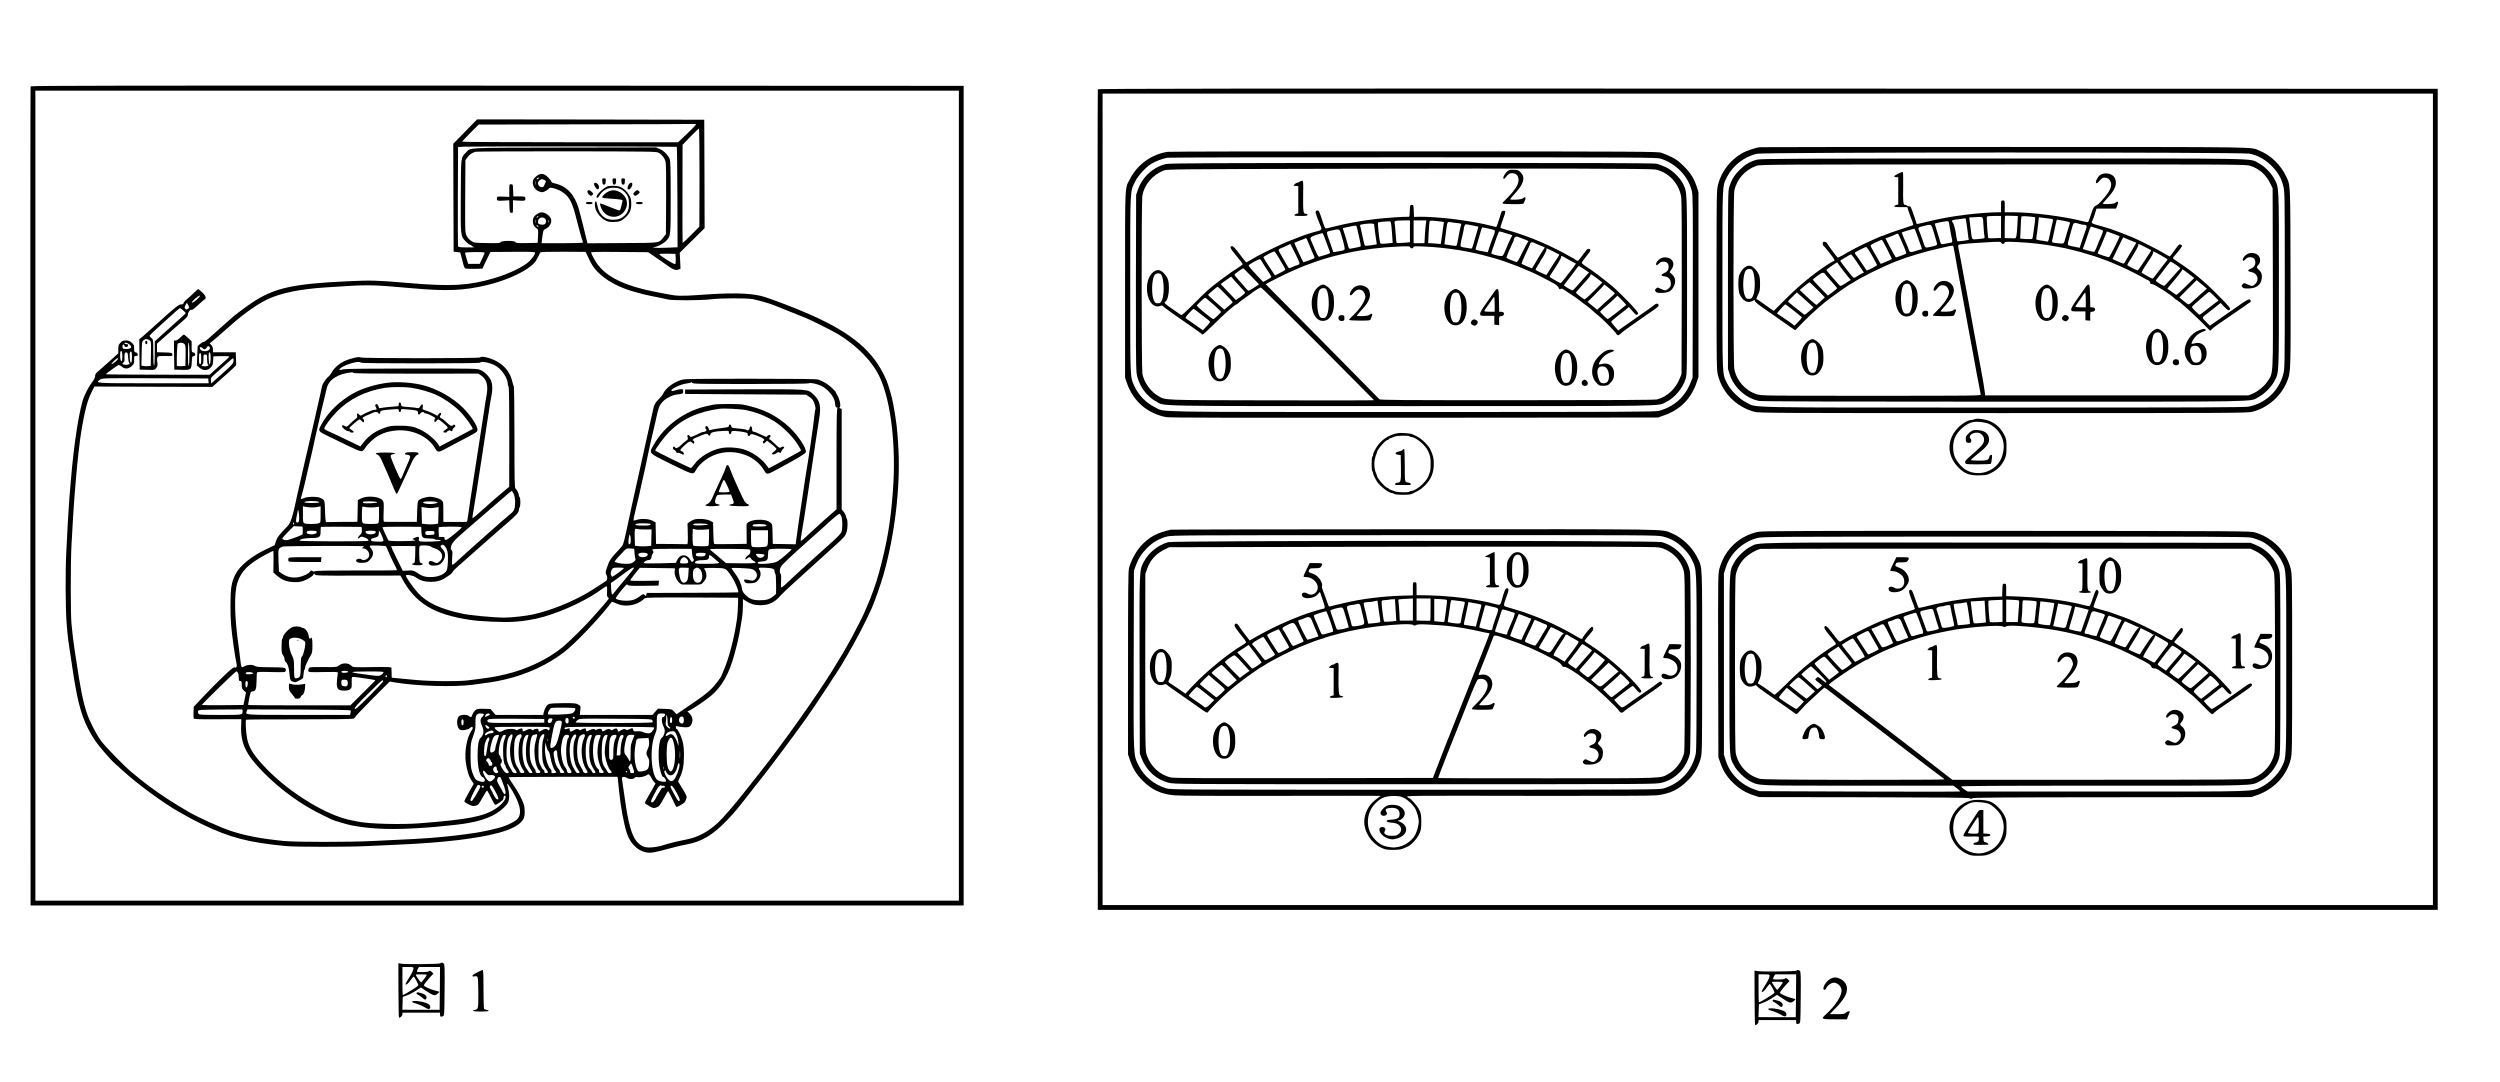 <?xml version="1.0" standalone="no"?>
<!DOCTYPE svg PUBLIC "-//W3C//DTD SVG 20010904//EN"
 "http://www.w3.org/TR/2001/REC-SVG-20010904/DTD/svg10.dtd">
<svg version="1.0" xmlns="http://www.w3.org/2000/svg"
 width="3392pt" height="1468pt" viewBox="0 0 3392 1468"
 preserveAspectRatio="xMidYMid meet">
<g transform="translate(0,1468) scale(0.1,-0.1)"
fill="#000000" stroke="none">
<path d="M415 13508 c-3 -7 -4 -2510 -3 -5563 l3 -5550 6330 0 6330 0 0 5560
0 5560 -6328 3 c-5057 2 -6329 0 -6332 -10z m12595 -5553 l0 -5495 -6265 0
-6265 0 0 5495 0 5495 6265 0 6265 0 0 -5495z"/>
<path d="M6312 12895 l-162 -165 2 -732 3 -733 45 -5 44 -5 19 -70 c10 -38 22
-85 27 -104 5 -19 15 -38 22 -42 7 -5 63 -8 123 -7 l110 3 38 80 c20 44 45 95
55 113 l17 33 303 2 c254 2 302 0 302 -12 0 -31 -63 -110 -118 -149 -104 -73
-263 -144 -432 -195 -348 -103 -587 -117 -1170 -67 -419 36 -504 39 -814 24
-759 -35 -1008 -91 -1311 -294 -85 -57 -249 -180 -265 -199 -3 -4 -21 -19 -40
-35 -19 -16 -73 -63 -120 -106 -172 -156 -213 -190 -229 -190 -9 0 -30 -13
-47 -28 l-32 -27 -6 -132 -5 -132 37 -31 c52 -43 106 -42 150 3 27 27 31 40
34 92 l3 60 108 3 c61 1 107 -1 107 -7 0 -5 -30 -35 -67 -67 -38 -33 -97 -86
-133 -119 l-65 -60 -705 1 c-388 0 -705 3 -705 6 0 7 153 118 172 125 7 3 27
-7 44 -21 43 -36 88 -35 134 5 32 28 35 36 35 85 0 51 1 54 26 54 21 0 25 4
22 23 -2 14 -11 23 -25 25 -20 3 -23 9 -23 53 0 43 -4 53 -33 79 -25 23 -41
29 -78 30 -38 0 -50 -5 -75 -31 -25 -26 -29 -38 -29 -87 l0 -57 -135 -121
c-74 -66 -145 -129 -157 -139 -14 -12 -23 -31 -23 -49 0 -19 -14 -48 -39 -80
-36 -48 -67 -102 -105 -186 -65 -145 -142 -627 -186 -1165 -6 -71 -15 -179
-20 -240 -5 -60 -14 -202 -20 -315 -6 -113 -15 -288 -20 -389 -15 -272 -12
-798 5 -991 16 -190 17 -200 55 -442 5 -35 14 -97 20 -138 29 -199 67 -407 90
-492 24 -89 29 -107 54 -180 35 -102 97 -224 167 -328 51 -76 214 -264 272
-314 12 -10 61 -54 108 -97 195 -178 549 -438 759 -556 158 -89 195 -109 305
-163 377 -184 641 -253 1150 -300 140 -13 839 -13 1095 0 107 5 303 14 435 20
307 14 564 33 795 61 126 14 321 45 388 60 23 5 63 14 90 20 230 51 373 124
416 211 20 40 21 142 1 199 -28 78 -68 152 -137 255 -37 56 -68 104 -68 108 0
3 333 6 739 6 l740 0 5 -42 c2 -24 10 -92 16 -153 21 -215 64 -445 106 -573
52 -158 176 -262 312 -262 26 0 88 11 137 24 50 13 133 34 185 48 52 14 127
31 165 38 214 38 364 127 560 331 105 110 127 136 375 454 63 81 127 162 141
179 38 45 414 548 479 641 30 43 69 98 87 121 73 98 493 736 493 749 0 2 24
43 54 92 96 157 267 487 335 643 42 98 126 336 159 455 152 536 229 1185 202
1697 -14 268 -24 354 -70 613 -17 95 -66 264 -97 335 -166 381 -459 630 -1043
887 -210 92 -561 225 -653 247 -178 42 -407 46 -867 12 -215 -15 -282 -13
-415 14 -27 6 -86 17 -130 25 -477 92 -730 225 -852 448 -24 42 -43 83 -43 90
0 9 82 11 387 8 l387 -3 126 -86 c69 -47 141 -98 160 -112 51 -39 95 -52 127
-37 l26 11 -5 108 -6 108 169 167 169 167 -2 736 -3 735 -1541 3 -1541 2 -161
-165z m3132 97 c2 -4 -51 -60 -120 -125 l-124 -117 -1465 0 c-806 0 -1465 3
-1465 8 0 4 51 58 113 120 l112 112 1430 3 c787 1 1449 3 1472 5 23 1 44 -1
47 -6z m47 -722 l-2 -665 -111 -112 c-62 -62 -114 -111 -116 -109 -2 2 -3 302
-2 667 l1 664 107 111 c59 61 111 110 115 110 5 -1 8 -301 8 -666z m-309 418
c4 -2 8 -309 9 -683 l2 -680 -143 -6 c-78 -4 -154 -3 -168 1 l-27 8 25 1 c39
2 122 45 157 82 64 68 63 59 63 594 0 394 -3 492 -14 519 -22 53 -81 112 -136
135 l-49 21 -1243 -2 c-1380 -3 -1266 3 -1337 -69 -69 -68 -66 -42 -69 -589
-3 -557 -4 -545 70 -619 22 -23 46 -41 53 -41 7 0 18 -6 25 -14 6 -8 21 -17
33 -19 12 -3 -31 -5 -96 -4 -110 1 -118 3 -123 22 -2 11 -3 317 -2 680 l3 660
85 5 c84 5 2867 3 2882 -2z m-246 -80 c44 -24 81 -72 94 -119 7 -26 10 -199 8
-513 l-3 -474 -31 -38 c-68 -85 -26 -79 -559 -82 l-474 -3 -6 23 c-17 80 -97
394 -113 448 -58 193 -160 302 -319 340 -34 7 -53 17 -53 26 0 8 -20 35 -45
59 -61 62 -109 61 -177 -3 -59 -55 -25 -163 60 -191 35 -12 45 -12 74 2 19 9
42 25 52 35 15 17 23 18 59 10 108 -24 202 -95 241 -182 38 -86 44 -106 90
-286 25 -96 52 -195 60 -219 9 -24 16 -47 16 -52 0 -5 -126 -9 -281 -9 l-281
0 6 53 c16 126 16 126 52 143 67 32 95 113 56 160 -47 57 -109 77 -155 52 -57
-33 -77 -60 -77 -108 0 -46 19 -80 61 -106 11 -7 13 -27 9 -99 l-5 -90 -148
-3 c-125 -2 -148 0 -153 13 -9 23 -189 22 -202 -1 -8 -14 -32 -15 -184 -12
-172 3 -175 3 -217 31 -28 19 -49 44 -62 72 -19 42 -19 68 -17 533 l3 488 25
36 c26 40 67 67 114 79 17 4 576 6 1241 6 1122 -2 1212 -3 1241 -19z m-1632
-352 c-21 -15 -30 -14 -19 3 3 6 14 11 23 11 13 0 13 -2 -4 -14z m81 -18 c14
-6 24 -14 23 -17 -2 -3 -10 -23 -18 -43 -10 -27 -20 -38 -35 -38 -53 1 -75 65
-33 94 27 19 30 19 63 4z m-118 -60 c-2 -13 -4 -5 -4 17 -1 22 1 32 4 23 2
-10 2 -28 0 -40z m31 -442 c-7 -8 -15 -12 -17 -11 -5 6 10 25 20 25 5 0 4 -6
-3 -14z m95 -20 c22 -17 20 -64 -4 -79 -9 -5 -32 -7 -52 -3 -33 6 -37 10 -37
38 0 50 52 75 93 44z m-126 -58 c-2 -13 -4 -5 -4 17 -1 22 1 32 4 23 2 -10 2
-28 0 -40z m180 5 c-3 -10 -5 -4 -5 12 0 17 2 24 5 18 2 -7 2 -21 0 -30z
m-141 -60 c-7 -7 -26 7 -26 19 0 6 6 6 15 -2 9 -7 13 -15 11 -17z m651 -364
c7 -13 23 -46 35 -74 52 -118 127 -201 263 -292 88 -57 208 -111 320 -143 130
-37 190 -53 255 -65 165 -33 187 -37 230 -48 60 -16 454 -14 585 2 135 17 481
18 570 2 67 -13 254 -66 285 -82 8 -4 103 -42 210 -84 107 -42 211 -84 230
-92 107 -47 371 -180 442 -224 257 -158 461 -371 557 -582 152 -334 221 -936
176 -1537 -32 -431 -79 -704 -189 -1111 -37 -139 -112 -348 -167 -467 -16 -35
-29 -65 -29 -68 0 -7 -122 -251 -163 -324 -104 -191 -148 -265 -275 -470 -222
-357 -675 -995 -978 -1377 -49 -61 -141 -177 -204 -258 -127 -163 -306 -371
-367 -426 -138 -127 -273 -199 -428 -229 -120 -23 -233 -51 -311 -76 -96 -32
-219 -42 -266 -23 -117 47 -174 157 -227 439 -10 55 -16 93 -51 335 -11 72
-20 139 -22 150 -4 26 34 32 67 11 31 -21 89 -21 106 0 9 11 22 14 42 10 33
-7 103 10 127 30 20 16 33 8 55 -36 9 -19 27 -45 38 -58 l21 -23 -34 -62 c-18
-34 -51 -91 -72 -126 -21 -34 -38 -68 -38 -75 0 -6 26 -25 58 -43 56 -30 60
-31 98 -19 35 12 44 23 95 115 31 56 59 104 62 107 3 4 29 -42 57 -102 28 -60
53 -110 56 -113 5 -5 81 35 107 57 9 8 22 32 28 52 10 34 8 40 -50 137 l-61
101 26 57 c40 87 53 159 54 291 0 89 -5 141 -20 199 -18 72 -65 165 -82 165
-5 0 -8 10 -8 21 0 18 4 20 23 14 12 -4 50 -9 85 -12 72 -6 94 6 112 64 14 41
1 85 -37 125 l-26 27 24 10 c38 14 228 142 295 199 150 126 249 302 320 570 8
28 21 78 29 110 24 88 47 210 75 393 5 36 10 105 10 153 l0 88 33 -22 c69 -45
119 -61 198 -62 119 0 198 36 277 129 22 25 98 98 170 162 117 105 421 380
448 406 6 5 65 59 131 119 121 109 132 122 152 185 13 42 14 145 2 169 -6 9
-12 29 -15 44 -3 14 -17 40 -31 56 l-25 30 0 681 0 682 -22 9 c-13 5 -17 9
-10 9 28 2 8 115 -31 174 -9 14 -17 30 -17 36 0 5 -26 33 -58 62 -53 49 -96
76 -176 108 -22 9 -255 12 -928 12 -893 -1 -898 -1 -955 -23 -104 -38 -192
-109 -227 -181 -8 -18 -35 -51 -59 -74 -50 -50 -60 -68 -76 -143 -12 -57 -24
-108 -41 -182 -5 -24 -35 -158 -66 -298 -31 -140 -60 -271 -64 -290 -4 -19
-13 -60 -20 -90 -7 -30 -16 -71 -20 -90 -4 -19 -13 -60 -20 -90 -7 -30 -16
-71 -20 -90 -4 -19 -13 -60 -20 -90 -7 -30 -16 -71 -20 -90 -4 -19 -15 -71
-24 -115 -9 -44 -33 -154 -53 -245 -37 -164 -37 -165 -84 -215 -127 -136 -141
-156 -174 -257 -20 -60 -21 -71 -9 -94 19 -36 17 -68 -3 -86 -21 -17 -187
-123 -253 -162 -223 -129 -502 -240 -735 -292 -99 -22 -295 -44 -395 -44 -137
0 -470 32 -570 54 -299 65 -478 149 -599 281 -68 75 -172 225 -164 237 10 17
103 -1 137 -27 53 -40 115 -59 196 -60 88 0 148 17 209 59 24 17 53 36 65 43
11 7 23 21 26 31 3 11 43 52 90 92 47 40 105 91 130 114 25 23 117 104 204
181 88 77 167 147 176 155 9 8 62 53 116 100 151 130 184 166 184 200 0 16 5
32 10 35 6 3 10 35 10 70 0 35 -4 67 -10 70 -5 3 -10 14 -10 24 0 23 -26 75
-45 91 -13 11 -15 104 -15 691 0 374 -4 687 -9 697 -5 9 -14 38 -20 65 -26
110 -87 195 -185 259 -87 56 -234 96 -251 68 -8 -14 -1607 -14 -1621 0 -17 17
-150 -15 -230 -54 -73 -37 -139 -98 -171 -161 -9 -16 -26 -38 -39 -48 -36 -28
-80 -97 -87 -137 -4 -19 -11 -53 -16 -75 -5 -22 -13 -60 -19 -85 -19 -88 -73
-326 -93 -410 -40 -169 -75 -318 -99 -425 -5 -22 -18 -80 -30 -130 -30 -127
-48 -208 -70 -310 -71 -337 -93 -406 -140 -455 -115 -119 -139 -150 -155 -201
l-18 -56 -111 -53 c-204 -97 -362 -225 -422 -343 -54 -106 -68 -192 -67 -432
1 -205 7 -282 42 -535 17 -120 31 -205 40 -241 10 -44 1 -63 -26 -55 -15 5
-49 -22 -154 -123 -74 -70 -194 -192 -267 -269 l-133 -141 -3 -73 c-1 -40 -1
-79 2 -86 4 -10 70 -13 326 -11 l321 1 -3 -88 c-10 -237 62 -390 296 -628 238
-242 523 -448 807 -584 61 -29 117 -57 125 -61 26 -14 213 -69 270 -80 236
-45 483 -58 798 -43 136 7 285 17 332 22 47 5 137 14 200 20 275 26 435 63
577 131 90 43 191 128 217 183 20 43 20 123 0 193 -9 30 -14 56 -11 59 6 7 71
-94 111 -175 71 -139 81 -240 30 -300 -27 -32 -116 -79 -209 -110 -71 -23
-265 -67 -362 -81 -223 -33 -362 -49 -618 -70 -115 -9 -243 -16 -775 -41 -333
-16 -1040 -16 -1205 0 -309 30 -528 72 -730 139 -136 45 -455 190 -570 259
-16 10 -75 45 -130 77 -167 99 -411 269 -531 370 -34 28 -81 67 -105 86 -89
71 -359 347 -417 427 -69 94 -159 271 -197 388 -50 153 -88 342 -145 735 -6
41 -15 100 -20 130 -13 85 -29 214 -40 335 -13 140 -13 824 0 1066 16 300 30
537 40 654 5 61 14 169 20 240 19 242 54 544 81 700 43 247 76 370 130 480
l40 80 800 -3 799 -2 37 32 c21 18 60 54 88 79 27 25 66 59 85 75 19 16 53 47
75 69 l40 40 -3 88 -3 87 -155 0 -154 0 0 37 c0 24 -8 45 -22 60 l-22 23 39
33 c40 32 66 55 257 223 181 159 359 283 498 347 179 82 433 134 765 156 599
41 623 40 1170 -9 494 -44 712 -35 1035 42 206 49 413 134 545 222 78 52 112
89 144 156 15 30 29 60 33 65 4 6 117 10 310 9 l303 -2 12 -23z m-1383 13 c2
-4 -11 -40 -31 -80 l-34 -72 -79 0 -78 0 -21 69 c-12 38 -21 74 -21 80 0 13
256 16 264 3z m2594 -81 c2 -35 -1 -68 -7 -74 -11 -11 -223 122 -215 135 3 5
54 7 112 6 l107 -3 3 -64z m-7410 -1166 c39 -36 22 -60 -44 -60 -44 0 -49 2
-52 24 -5 33 17 53 25 23 7 -28 46 -27 51 1 3 12 -3 17 -22 17 -14 0 -26 5
-26 10 0 19 41 10 68 -15z m1086 -63 c-27 -41 -124 -34 -132 11 -4 21 21 23
38 2 18 -22 37 -18 56 11 16 23 18 24 33 9 12 -12 13 -19 5 -33z m-1184 -98
c0 -61 -11 -83 -24 -48 -8 21 -8 109 0 117 16 15 24 -9 24 -69z m130 -9 c0
-41 -4 -75 -9 -75 -15 0 -21 28 -21 91 0 46 3 59 15 59 12 0 15 -15 15 -75z
m-52 -5 c2 -35 8 -67 14 -71 20 -13 -3 -29 -42 -29 -43 0 -62 17 -36 32 14 8
17 21 15 62 -3 59 5 79 29 74 13 -3 18 -17 20 -68z m1120 -21 c-2 -41 -7 -74
-13 -74 -11 0 -20 129 -10 153 13 35 26 -9 23 -79z m-128 6 c0 -60 -3 -75 -15
-75 -12 0 -15 15 -15 75 0 60 3 75 15 75 12 0 15 -15 15 -75z m80 -9 c0 -36 5
-68 10 -71 20 -12 -1 -25 -40 -25 -40 0 -61 14 -35 24 11 4 15 22 15 71 0 63
1 65 25 65 24 0 25 -2 25 -64z m-1210 5 c0 -14 -69 -71 -85 -71 -8 0 5 18 28
40 42 40 57 48 57 31z m1568 -29 c-3 -35 -15 -48 -153 -172 l-150 -134 -3 39
c-4 42 -10 34 118 147 36 32 90 80 120 107 30 28 59 51 63 51 5 0 7 -17 5 -38z
m1727 -22 c4 -7 285 -10 810 -10 525 0 806 3 810 10 14 23 120 3 202 -38 86
-44 172 -171 173 -254 0 -15 5 -30 10 -33 7 -4 10 -242 10 -683 l-1 -677 -73
-60 c-79 -65 -165 -140 -317 -277 -54 -49 -101 -88 -105 -88 -8 0 -4 26 25
195 11 66 25 152 31 190 6 39 15 98 20 133 6 34 15 91 20 127 6 36 15 94 20
130 6 36 15 94 20 130 11 75 24 158 40 265 6 41 15 100 20 130 10 62 24 149
40 260 7 41 16 94 21 117 12 57 11 128 -3 175 -17 56 -87 131 -147 157 -50 21
-51 21 -933 21 -529 0 -899 -4 -923 -10 -57 -14 -70 -13 -56 3 45 54 265 121
286 87z m-100 -140 c5 -7 278 -10 850 -10 l843 1 39 -25 c76 -51 100 -137 74
-273 -9 -46 -19 -111 -41 -260 -9 -64 -59 -384 -80 -520 -6 -35 -14 -92 -20
-128 -5 -36 -14 -94 -20 -130 -5 -36 -14 -94 -20 -130 -5 -36 -14 -94 -20
-130 -5 -36 -14 -93 -20 -127 -5 -35 -16 -112 -24 -172 -8 -59 -17 -111 -21
-114 -3 -3 -76 -5 -163 -4 l-157 1 0 136 c0 136 0 137 -27 160 -26 22 -103 45
-153 45 -42 0 -121 -22 -146 -41 -23 -17 -24 -25 -29 -159 l-5 -141 -215 0
c-118 0 -221 0 -227 1 -10 0 -12 32 -8 134 4 121 3 136 -15 158 -40 52 -208
67 -290 26 l-45 -23 -3 -147 -3 -148 -204 -1 c-113 -1 -211 -2 -217 -3 -10 -1
-14 37 -18 147 -5 159 -4 154 -67 183 -43 19 -164 18 -210 -1 -45 -19 -57 -19
-49 1 3 9 17 60 31 113 22 90 30 122 70 299 27 116 34 145 54 232 11 47 31
140 45 206 14 67 46 206 71 310 25 104 49 207 55 229 5 22 15 64 22 94 28 122
151 200 345 220 6 0 15 -4 18 -9z m-1967 -107 l3 -33 -750 0 c-809 0 -789 -1
-725 49 27 21 31 21 748 19 l721 -3 3 -32z m7355 -43 c465 0 787 4 792 9 15
14 112 -7 170 -35 95 -48 185 -163 185 -238 0 -36 10 -56 29 -57 10 0 11 -2 4
-6 -10 -4 -13 -151 -13 -689 l0 -685 -32 -27 c-48 -40 -234 -206 -308 -276
-36 -34 -82 -76 -103 -95 -20 -19 -39 -32 -42 -29 -4 3 3 55 13 114 11 60 25
143 31 184 7 41 16 103 21 138 10 61 19 124 40 262 11 72 23 152 39 263 6 34
15 96 21 137 5 41 19 134 30 205 11 72 24 159 30 195 5 36 17 112 26 169 26
164 8 238 -78 318 -84 76 -44 73 -943 71 l-800 -3 0 -30 0 -30 820 -5 820 -5
37 -23 c21 -13 46 -35 56 -50 22 -31 44 -111 35 -125 -3 -6 -10 -47 -14 -91
-5 -45 -13 -110 -18 -146 -5 -36 -19 -132 -30 -215 -12 -82 -28 -190 -36 -240
-9 -49 -20 -118 -25 -152 -6 -35 -14 -92 -20 -128 -17 -108 -28 -186 -40 -270
-7 -44 -16 -102 -20 -130 -5 -27 -18 -120 -30 -205 -12 -85 -24 -177 -28 -205
l-7 -50 -155 3 -155 2 -3 134 c-2 132 -3 135 -29 155 -39 31 -100 44 -181 38
-78 -6 -142 -35 -143 -65 0 -9 0 -72 1 -139 l1 -122 -213 -3 c-117 -2 -219 -1
-225 0 -9 3 -13 45 -15 150 l-3 145 -40 21 c-48 25 -166 34 -219 16 -19 -6
-47 -21 -61 -32 l-27 -21 4 -141 c2 -108 0 -141 -10 -140 -6 1 -104 2 -217 3
l-204 1 -3 147 -3 146 -40 21 c-52 27 -155 33 -213 13 -23 -8 -44 -11 -47 -7
-2 4 11 70 30 146 19 77 39 162 45 189 15 68 27 121 39 178 6 26 16 67 21 92
6 25 14 64 20 88 5 23 21 101 36 172 22 111 43 202 104 460 5 22 14 65 21 95
23 109 40 149 81 190 45 48 130 90 191 97 82 9 87 11 87 43 0 25 -4 30 -22 30
-24 0 -75 -11 -115 -24 -17 -5 -23 -3 -23 8 0 23 132 84 201 92 33 4 62 11 66
17 3 5 10 3 15 -7 8 -15 79 -16 791 -16z m-3213 -1492 c22 -48 26 -140 10
-200 -7 -25 -25 -48 -53 -69 -23 -18 -80 -67 -127 -109 -47 -42 -143 -127
-215 -190 -71 -63 -132 -117 -135 -120 -3 -3 -43 -39 -90 -80 -47 -41 -114
-102 -150 -136 -35 -35 -68 -60 -73 -57 -5 3 -6 47 -2 98 6 78 5 94 -8 101
-13 7 -14 17 -7 48 7 33 22 55 75 110 14 16 217 193 380 332 76 65 189 163
250 216 60 54 114 98 118 98 4 0 17 -19 27 -42z m-2637 -113 c-2 -6 -45 -10
-103 -10 -105 0 -139 16 -53 25 64 7 159 -2 156 -15z m787 0 c0 -11 -163 -20
-187 -10 -8 2 -11 10 -8 15 9 14 195 9 195 -5z m800 6 c32 -9 15 -19 -43 -27
-78 -11 -179 14 -119 29 27 7 134 6 162 -2z m-1685 -76 c28 0 65 4 83 8 l32 9
0 -111 c0 -110 0 -112 -26 -121 -34 -13 -170 -13 -195 0 -17 10 -19 22 -19
121 l0 110 38 -8 c20 -4 60 -8 87 -8z m795 0 c30 0 68 3 83 5 l29 5 1 -108 c0
-83 -3 -111 -14 -118 -19 -12 -176 -11 -200 1 -17 10 -19 22 -19 114 0 56 3
106 6 109 4 4 19 3 33 -1 14 -4 51 -7 81 -7z m810 -9 c14 0 44 3 68 7 l43 7
-3 -112 -3 -113 -51 -7 c-29 -4 -78 -4 -110 0 l-59 7 -3 113 -3 113 48 -7 c26
-5 59 -8 73 -8z m-1781 -124 c1 -48 -3 -64 -15 -69 -29 -11 -34 11 -19 82 8
39 15 75 16 80 3 34 18 -41 18 -93z m7358 8 c7 -19 12 -66 12 -105 0 -38 -5
-85 -12 -103 -8 -21 -54 -70 -133 -140 -189 -167 -507 -456 -610 -555 -46 -44
-74 -64 -76 -55 -3 7 -3 49 0 94 3 55 1 83 -7 88 -16 10 -14 62 3 95 16 31
143 150 421 397 99 87 220 196 269 242 50 45 97 81 106 80 8 -2 20 -19 27 -38z
m-7427 -95 c0 -8 -2 -15 -4 -15 -2 0 -6 7 -10 15 -3 8 -1 15 4 15 6 0 10 -7
10 -15z m4835 -4 c10 -17 -13 -22 -100 -22 -47 0 -90 3 -95 6 -26 16 9 25 95
25 52 0 96 -4 100 -9z m780 -6 c0 -11 -147 -19 -184 -10 -20 5 -22 8 -10 16
19 12 194 7 194 -6z m785 -5 c26 -16 1 -24 -84 -24 -85 -1 -103 4 -91 23 8 13
154 14 175 1z m-6282 -74 c2 -27 -1 -53 -7 -59 -10 -10 -156 -65 -198 -74 -30
-7 -73 5 -73 19 0 7 35 48 78 91 l77 78 60 -3 60 -3 3 -49z m795 45 c4 -1 7
-20 7 -44 0 -34 -6 -48 -30 -70 -32 -31 -31 -60 1 -31 17 15 24 16 59 4 42
-14 65 -33 57 -47 -8 -12 -932 -10 -932 2 -1 19 70 35 155 35 114 0 130 11
130 89 0 32 2 60 4 62 3 3 502 3 549 0z m815 -64 c4 -83 14 -92 104 -93 38 0
72 -4 76 -10 4 -5 24 -9 45 -9 20 0 38 -4 40 -10 2 -11 -242 -20 -281 -10 -19
5 -23 11 -18 30 9 34 -10 40 -56 19 -36 -16 -39 -19 -19 -24 61 -14 4 -22
-156 -22 -140 0 -179 2 -185 13 -22 41 -78 165 -78 174 0 6 93 10 262 9 l263
-2 3 -65z m547 58 c0 -10 -138 -127 -188 -158 -30 -20 -49 -15 -45 11 2 14 -5
17 -37 17 l-40 0 -3 59 c-2 32 -1 64 1 70 6 14 312 15 312 1z m2488 -29 l88 1
-3 -111 -3 -111 -55 -6 c-30 -3 -80 -3 -110 0 l-55 6 -3 104 c-3 124 0 135 30
124 13 -4 63 -8 111 -7z m788 -3 l79 6 0 -109 c0 -68 -4 -111 -11 -116 -18
-10 -188 -7 -202 4 -10 9 -14 111 -7 224 0 4 14 2 31 -4 19 -6 63 -8 110 -5z
m879 -109 c0 -81 -3 -104 -16 -115 -18 -15 -180 -19 -201 -6 -9 6 -13 40 -13
115 l0 107 115 0 115 0 0 -101z m-6125 86 c13 -21 -17 -40 -64 -40 -54 0 -76
12 -68 34 5 12 21 16 66 16 33 0 63 -5 66 -10z m800 0 c13 -21 -17 -40 -64
-40 -47 0 -71 13 -71 37 0 16 125 18 135 3z m95 -79 c24 -62 23 -63 -81 -59
-66 3 -74 5 -74 23 0 14 10 21 39 27 53 11 66 24 66 66 0 35 1 36 15 16 8 -12
23 -45 35 -73z m705 59 c0 -23 -4 -25 -58 -28 -44 -2 -59 0 -63 12 -13 34 3
44 63 42 55 -1 58 -2 58 -26z m2663 -110 c-2 -32 -7 -45 -18 -45 -16 0 -18 36
-5 104 7 35 8 35 17 11 5 -13 8 -45 6 -70z m-2525 -67 c39 -44 50 -100 44
-216 -6 -96 -10 -114 -29 -135 -36 -38 -97 -64 -164 -70 -96 -7 -146 4 -214
50 -59 39 -63 40 -133 37 l-72 -4 -81 165 c-45 91 -80 167 -78 169 1 2 76 3
166 3 l163 -1 0 -35 c-3 -184 -4 -193 -26 -199 -41 -11 -7 -27 56 -27 68 0 92
14 51 30 -24 9 -25 12 -28 117 -2 64 1 111 7 115 19 14 133 9 148 -6 8 -8 32
-19 53 -25 97 -28 134 -113 75 -172 -33 -33 -47 -35 -87 -14 -36 18 -48 19
-63 2 -8 -10 -7 -19 3 -33 11 -15 26 -19 65 -18 66 1 97 18 128 72 33 57 28
111 -16 156 -24 25 -28 35 -19 44 17 17 32 15 51 -5z m-1098 -3 c6 0 1 -7 -9
-15 -17 -13 -17 -15 -3 -15 47 0 87 -42 87 -92 0 -48 -76 -88 -107 -57 -16 16
-67 7 -71 -13 -5 -26 43 -41 105 -33 44 5 57 12 87 46 46 50 49 102 11 147
-14 17 -22 33 -17 36 16 10 212 3 221 -8 4 -6 18 -38 31 -71 13 -33 45 -102
72 -154 27 -51 47 -96 44 -98 -2 -2 -250 -4 -551 -3 -381 0 -551 -3 -560 -10
-10 -8 -19 -8 -35 2 -18 11 -22 11 -31 -4 -16 -29 -90 -66 -155 -78 -79 -16
-156 0 -221 43 l-48 32 -6 150 c-6 166 -6 166 62 190 21 7 910 11 1094 5z
m3675 -100 c3 -36 8 -70 13 -77 4 -7 -5 -21 -26 -37 -29 -22 -44 -26 -106 -26
-69 0 -151 17 -151 32 0 4 26 36 58 70 108 117 97 109 155 106 l52 -3 5 -65z
m780 3 c3 -33 11 -67 18 -75 10 -13 10 -19 -4 -33 -16 -15 -18 -14 -40 23 -50
83 -142 76 -180 -14 l-13 -31 -213 -6 c-117 -3 -217 -2 -221 3 -11 10 32 40
58 40 12 0 26 5 33 12 7 7 12 21 12 33 0 11 7 31 16 43 12 18 13 26 4 37 -6 8
-10 18 -7 22 3 4 124 8 269 7 l263 -1 5 -60z m781 52 c19 -12 10 -61 -14 -74
-25 -13 -52 -50 -43 -59 3 -3 14 2 24 11 24 22 39 21 52 -2 5 -11 22 -26 37
-33 57 -27 24 -33 -177 -31 l-200 3 -73 62 c-39 35 -89 76 -109 92 -21 15 -36
31 -34 35 5 8 523 4 537 -4z m569 4 c8 -8 -151 -145 -198 -169 -56 -29 -262
-43 -262 -18 0 12 14 17 54 20 75 6 86 18 86 89 0 34 5 63 13 71 10 10 52 13
158 13 79 0 146 -3 149 -6z m-7029 -172 l-2 -144 46 -41 c67 -58 126 -83 216
-89 57 -4 91 -1 135 12 66 21 138 65 148 92 7 17 8 17 17 0 10 -17 44 -18 586
-17 l576 1 26 -48 c182 -331 427 -479 921 -554 129 -20 444 -34 580 -26 139 7
292 33 415 68 290 85 610 238 804 385 24 19 48 31 53 27 6 -3 8 -32 5 -69 -3
-47 -1 -67 9 -75 8 -6 14 -15 14 -20 0 -5 -39 -53 -87 -107 -49 -54 -112 -126
-141 -159 -79 -92 -317 -327 -399 -394 -198 -163 -490 -302 -775 -368 -158
-37 -179 -40 -508 -82 -132 -17 -509 -14 -715 6 -93 9 -204 20 -245 23 l-75 7
-1 60 c-1 33 -2 66 -3 74 -1 11 -46 13 -260 10 -259 -4 -259 -4 -284 19 -44
41 -119 42 -171 1 -26 -20 -37 -21 -211 -20 -178 2 -184 1 -195 -19 -6 -12 -9
-29 -6 -37 6 -14 31 -15 201 -11 134 3 195 2 198 -6 2 -6 0 -29 -4 -51 -5 -22
-8 -66 -9 -97 0 -77 21 -98 101 -98 41 0 63 5 80 19 21 17 23 26 21 89 -2 38
1 73 6 76 6 3 52 0 104 -8 51 -8 120 -18 153 -23 33 -4 59 -11 57 -15 -2 -4
-79 -81 -171 -172 l-167 -166 -690 0 c-380 0 -693 2 -695 5 -6 6 24 156 34
173 5 6 16 12 26 12 38 0 50 30 52 135 1 55 3 107 5 116 4 14 27 15 194 11
174 -4 190 -3 196 13 4 10 3 25 -3 34 -9 14 -38 16 -202 18 -154 1 -195 5
-213 17 -31 22 -96 20 -141 -4 -44 -24 -43 -27 -57 95 -5 50 -14 122 -20 160
-59 406 -66 726 -20 875 50 160 151 260 390 388 52 28 96 49 99 47 2 -3 3 -69
2 -148z m5076 107 c9 -23 -23 -44 -68 -44 -39 0 -65 20 -55 45 8 22 114 21
123 -1z m786 10 c3 -4 2 -15 -4 -25 -8 -15 -21 -19 -64 -19 -55 0 -71 9 -61
35 4 11 22 15 64 15 32 0 62 -3 65 -6z m795 -18 c12 -13 -15 -41 -42 -44 -28
-4 -51 9 -66 38 -8 15 -3 17 46 15 30 -2 58 -6 62 -9z m-683 -48 c26 -24 54
-47 61 -51 34 -20 -8 -27 -157 -27 -133 0 -159 2 -159 15 0 23 34 35 102 35
69 0 88 10 88 47 0 32 11 29 65 -19z m-365 -10 c11 -13 19 -32 18 -43 -3 -17
-10 -20 -58 -20 -52 0 -55 1 -52 24 3 31 29 61 53 61 10 0 28 -10 39 -22z
m-856 -126 c5 -9 -142 -117 -158 -117 -5 0 -13 13 -17 29 -9 31 10 80 33 89
22 9 136 8 142 -1z m136 -2 c0 -5 -55 -74 -121 -152 -67 -79 -131 -158 -143
-175 -11 -18 -25 -31 -31 -30 -5 2 -11 38 -13 80 l-3 77 47 32 c26 18 90 65
143 105 92 69 121 84 121 63z m549 0 c9 0 11 -7 7 -24 -19 -75 49 -197 109
-197 17 0 64 0 105 0 152 -1 143 -3 176 36 18 19 34 48 37 64 7 31 -8 97 -24
106 -25 16 11 21 136 19 158 -2 152 2 234 -121 44 -64 99 -198 87 -210 -2 -2
-282 -5 -622 -6 l-618 -2 -6 -24 c-5 -21 -7 -22 -19 -7 -19 22 -25 21 -76 -19
-53 -40 -108 -57 -182 -56 -59 0 -129 16 -138 31 -3 5 29 53 72 105 65 80 80
93 89 80 10 -13 41 -15 215 -13 l204 3 3 34 3 33 -193 -3 c-106 -2 -195 0
-197 5 -2 4 26 45 63 90 l67 82 227 -3 c125 -2 233 -3 241 -3z m192 -65 c-4
-82 -13 -110 -41 -125 -43 -23 -71 16 -86 122 -10 74 -5 79 68 76 l63 -3 -4
-70z m141 64 c61 -33 63 -178 2 -193 -54 -14 -87 36 -82 125 3 46 7 55 28 66
30 15 27 15 52 2z m695 -5 c84 -10 123 -92 69 -143 -19 -18 -32 -22 -55 -17
-17 3 -44 9 -60 12 -34 7 -45 -6 -26 -32 10 -15 26 -19 69 -18 65 0 93 13 124
58 26 38 29 92 6 124 -21 30 -8 34 94 28 89 -4 112 -15 112 -52 0 -12 5 -26
10 -29 6 -4 10 -61 10 -140 l0 -133 -32 -28 c-55 -45 -95 -58 -188 -58 -97 0
-140 17 -201 78 -28 28 -38 48 -43 84 -8 62 -47 144 -101 213 -24 31 -42 59
-39 62 6 5 182 -1 251 -9z m-164 -496 c-1 -57 -7 -139 -13 -183 -36 -257 -111
-545 -186 -713 -13 -29 -24 -55 -24 -58 0 -14 -84 -126 -131 -173 -67 -67
-123 -110 -322 -244 l-158 -108 -32 35 c-32 35 -33 35 -126 38 l-93 3 -38 -42
-38 -43 -492 0 -493 0 6 60 c7 60 6 61 -26 80 -28 18 -50 20 -198 20 -96 0
-179 -5 -198 -11 -32 -11 -59 -56 -75 -121 l-6 -28 -323 0 -322 0 -35 40 -35
40 -89 3 c-81 2 -92 0 -117 -20 -15 -13 -33 -39 -39 -58 -13 -38 -24 -43 -46
-20 -23 23 -116 20 -138 -4 -38 -42 -28 -159 15 -182 28 -15 110 -1 137 24 16
15 25 18 33 10 8 -8 3 -22 -15 -49 -63 -96 -95 -275 -76 -426 15 -112 43 -201
81 -252 15 -21 27 -42 25 -45 -2 -3 -31 -54 -65 -113 -33 -59 -61 -113 -61
-120 0 -7 26 -26 58 -41 43 -22 64 -27 87 -21 44 10 51 18 107 121 28 52 54
91 59 86 4 -4 28 -50 53 -100 25 -51 50 -93 55 -93 23 0 111 64 111 81 0 27
11 50 21 43 36 -22 -29 -113 -124 -175 -167 -108 -370 -147 -1030 -199 -252
-20 -682 -9 -832 21 -27 5 -75 15 -105 21 -327 65 -817 363 -1136 689 -177
181 -248 292 -272 424 -16 87 -24 243 -12 250 5 3 329 6 719 5 450 0 718 3
735 10 14 5 26 15 26 22 0 7 105 118 234 247 l234 234 63 -11 c298 -51 798
-66 1059 -33 226 29 300 40 420 67 313 69 613 208 844 392 135 108 438 424
581 607 21 28 42 54 45 58 4 4 31 -5 61 -20 95 -48 240 -36 335 28 22 15 45
33 51 41 9 11 126 13 640 11 l628 -3 -2 -102z m-5288 -903 c0 -11 -59 -19 -82
-11 -8 3 -11 11 -8 16 8 14 90 9 90 -5z m-1495 -14 c5 -11 10 -40 10 -65 0
-39 3 -46 20 -46 17 0 20 -7 20 -52 0 -46 4 -56 29 -78 l29 -25 -17 -85 -18
-85 -281 -3 c-155 -1 -282 0 -282 4 0 12 453 454 466 454 7 0 18 -9 24 -19z
m205 -6 c0 -11 -69 -19 -92 -11 -11 5 -12 10 -4 19 12 16 96 8 96 -8z m1769
13 c-29 -51 -55 -57 -182 -38 -37 5 -106 15 -154 21 -49 6 -88 15 -88 20 0 5
95 9 216 9 169 0 214 -3 208 -12z m48 -53 c0 -5 -5 -11 -11 -13 -6 -2 -11 4
-11 13 0 9 5 15 11 13 6 -2 11 -8 11 -13z m-534 -83 c5 -45 -11 -61 -51 -53
-26 5 -33 12 -35 35 -6 46 4 58 45 54 35 -3 38 -6 41 -36z m482 15 c0 -7 -85
-97 -190 -202 -155 -155 -190 -186 -196 -171 -6 15 32 58 178 202 101 101 189
184 196 184 7 0 12 -6 12 -13z m-1838 -32 c-6 -69 -32 -71 -32 -4 0 33 3 40
18 37 12 -3 16 -12 14 -33z m4442 -334 c11 -18 -13 -58 -41 -69 -42 -16 -319
-26 -328 -12 -9 15 25 78 45 84 31 8 319 6 324 -3z m-4512 -41 c-5 -52 7 -50
-301 -50 -259 0 -291 2 -299 16 -5 9 -7 25 -5 35 5 18 23 19 292 22 157 1 293
2 301 2 10 -1 14 -9 12 -25z m1466 10 c2 -6 1 -22 -2 -35 l-6 -25 -701 0
c-753 0 -721 -2 -701 51 l10 24 698 -2 c480 -2 700 -6 702 -13z m1807 -50 c3
-5 -5 -21 -19 -34 -32 -28 -33 -64 -6 -125 31 -68 25 -120 -20 -163 -27 -26
-40 -105 -40 -241 1 -161 29 -279 69 -292 23 -7 38 -42 23 -57 -17 -17 -93 2
-119 30 -13 14 -33 57 -46 96 -19 61 -22 93 -22 231 0 156 1 162 34 255 29 82
34 107 32 179 -2 106 12 131 69 131 21 0 42 -4 45 -10z m80 0 c3 -6 -2 -13
-12 -16 -10 -3 -26 -10 -35 -15 -21 -11 -22 -6 -8 22 11 20 45 26 55 9z m2378
4 c10 -10 -12 -44 -28 -44 -22 0 -19 -73 5 -120 11 -22 20 -50 20 -63 0 -37
-20 -86 -40 -97 -47 -25 -60 -303 -20 -447 14 -53 27 -83 36 -83 18 0 48 -46
39 -61 -8 -12 -75 -5 -106 12 -96 51 -120 451 -38 634 19 42 22 66 21 143 -3
116 5 132 62 132 23 0 46 -3 49 -6z m35 -97 c1 -51 5 -64 23 -78 14 -11 18
-18 10 -23 -6 -4 -22 5 -37 21 -21 23 -25 34 -20 63 3 19 6 51 6 70 1 62 17
13 18 -53z m-1258 42 c0 -5 -7 -9 -15 -9 -15 0 -20 12 -9 23 8 8 24 -1 24 -14z
m1478 -19 c3 -45 -9 -64 -37 -55 -44 14 -33 100 12 93 17 -2 23 -11 25 -38z
m-158 -10 c0 -29 -4 -40 -15 -40 -10 0 -15 10 -15 33 0 19 3 37 7 40 15 16 23
5 23 -33z m-1625 6 c-3 -6 -8 -19 -11 -28 -7 -19 -39 -24 -49 -8 -10 16 4 48
23 53 24 5 44 -4 37 -17z m220 -16 c0 -28 -4 -35 -20 -35 -13 0 -21 8 -23 23
-5 34 5 54 25 50 13 -2 18 -13 18 -38z m-330 0 l0 -25 -376 -3 c-326 -2 -378
0 -389 13 -10 12 -10 18 0 30 11 13 63 15 389 13 l376 -3 0 -25z m1466 7 c6
-9 7 -22 4 -27 -8 -13 -1045 -14 -1045 -1 0 5 12 19 27 31 28 21 29 22 516 18
457 -2 489 -4 498 -21z m-2561 -27 c0 -29 -4 -40 -15 -40 -11 0 -15 11 -15 40
0 29 4 40 15 40 11 0 15 -11 15 -40z m1330 -28 c-40 -191 -66 -274 -95 -299
-29 -26 -51 -29 -57 -10 -3 6 3 55 12 107 41 223 50 246 97 252 42 5 51 -6 43
-50z m-980 -44 c0 -4 -5 -10 -10 -13 -14 -9 -36 10 -43 35 -5 19 -4 19 24 3
16 -10 29 -21 29 -25z m820 -8 c0 -22 -22 -39 -28 -22 -6 19 -51 14 -84 -9
-30 -22 -43 -19 -43 9 0 13 -7 16 -30 13 -16 -1 -33 -8 -37 -14 -5 -9 -10 -9
-20 1 -17 17 -42 15 -82 -7 -36 -21 -46 -19 -46 11 0 15 -5 17 -27 12 -16 -4
-34 -11 -41 -17 -9 -7 -16 -7 -24 1 -20 20 -129 15 -166 -8 -18 -11 -40 -20
-50 -20 -20 0 -72 42 -72 59 0 8 103 11 375 10 360 0 375 -1 375 -19z m1416 9
c3 -5 -6 -25 -21 -44 -21 -28 -33 -35 -61 -35 -19 0 -49 7 -66 16 -19 10 -48
14 -82 12 -46 -3 -51 -1 -54 20 -4 26 -16 27 -55 7 -23 -12 -32 -12 -48 -2
-16 10 -26 8 -60 -10 l-40 -22 -9 25 c-8 20 -14 24 -33 18 -12 -3 -28 -11 -35
-17 -9 -7 -16 -7 -24 1 -17 17 -46 15 -77 -7 -28 -20 -46 -17 -46 9 0 17 -51
16 -71 -1 -8 -7 -14 -6 -19 1 -10 16 -41 12 -79 -9 -36 -21 -46 -19 -46 11 0
15 -5 17 -27 12 -16 -4 -34 -11 -41 -17 -9 -7 -16 -7 -24 1 -18 18 -46 14 -79
-9 -32 -22 -49 -18 -49 12 0 10 -1 19 -3 19 -1 0 -17 -4 -35 -9 -28 -8 -32 -7
-32 9 0 18 20 19 605 19 386 0 607 -4 611 -10z m-2187 -48 c21 -13 3 -31 -31
-31 -17 0 -40 -7 -50 -17 -10 -9 -21 -13 -25 -9 -13 12 13 41 48 53 42 15 41
15 58 4z m2489 -47 c13 -25 24 -73 27 -107 4 -55 3 -58 -6 -27 -19 64 -53 122
-77 133 -19 9 -30 8 -54 -6 -36 -21 -44 -17 -28 13 13 25 43 38 86 39 26 1 33
-5 52 -45z m-2237 -74 c-41 -125 -20 -311 45 -397 13 -17 24 -36 24 -42 0 -18
-50 -12 -57 7 -4 9 -17 33 -30 52 -41 64 -56 134 -50 245 5 112 19 167 49 197
34 34 42 8 19 -62z m135 65 c4 -8 2 -21 -3 -28 -23 -30 -38 -108 -37 -197 0
-112 18 -180 67 -253 16 -23 16 -28 3 -33 -24 -9 -51 0 -54 20 -2 10 -15 34
-28 53 -38 57 -49 109 -49 233 1 131 16 187 55 207 32 16 39 16 46 -2z m211
-7 c-2 -13 -13 -52 -22 -88 -32 -119 -3 -336 50 -380 27 -22 18 -42 -17 -38
-25 2 -32 7 -30 21 2 10 -8 31 -22 47 -13 16 -32 52 -41 80 -30 90 -19 308 17
357 8 10 24 16 62 22 4 0 6 -9 3 -21z m98 13 c3 -5 -3 -31 -12 -58 -13 -36
-17 -79 -17 -173 0 -132 12 -177 65 -251 18 -25 18 -30 5 -35 -23 -9 -47 3
-40 19 3 8 -2 17 -11 21 -9 3 -28 32 -42 63 -24 53 -27 70 -27 183 -1 127 10
186 42 223 17 19 28 22 37 8z m428 -33 c-25 -52 -33 -96 -33 -188 0 -108 24
-201 65 -256 13 -17 21 -34 18 -38 -13 -12 -44 -5 -50 12 -4 9 -17 32 -29 50
-51 75 -70 251 -40 366 15 59 51 105 68 88 9 -9 9 -18 1 -34z m122 31 c4 -5 0
-25 -9 -44 -56 -117 -42 -320 30 -428 20 -31 22 -38 10 -43 -24 -9 -51 0 -54
20 -2 10 -14 33 -27 53 -13 19 -31 58 -39 88 -27 90 -17 280 18 333 7 12 40
30 58 31 4 1 10 -4 13 -10z m-1165 -6 c0 -5 -11 -41 -25 -81 -14 -41 -25 -85
-25 -99 0 -28 -24 -52 -52 -53 -22 0 -24 38 -4 112 21 79 33 105 53 117 21 12
53 14 53 4z m77 -50 c-16 -44 -21 -81 -21 -153 0 -102 11 -187 25 -196 5 -3 9
-12 9 -21 0 -9 11 -31 25 -48 26 -35 24 -45 -9 -45 -14 0 -32 17 -53 50 -34
52 -40 74 -23 85 6 3 10 17 10 30 0 13 -4 27 -10 30 -5 3 -10 15 -10 26 0 10
-4 19 -9 19 -24 0 -16 115 15 208 20 57 31 72 54 72 17 0 17 -3 -3 -57z m323
49 c0 -5 -8 -33 -17 -63 -23 -74 -23 -236 1 -306 9 -28 30 -69 46 -91 16 -22
26 -43 23 -46 -13 -12 -44 -5 -50 12 -4 9 -17 29 -29 44 -68 83 -76 368 -13
445 13 14 39 18 39 5z m550 -11 c0 -11 -4 -22 -9 -25 -18 -12 -33 -127 -28
-218 6 -107 17 -150 53 -203 28 -41 22 -59 -17 -53 -17 2 -24 10 -25 26 -1 12
-8 30 -16 40 -30 33 -46 79 -59 161 -10 67 -10 97 0 159 17 103 33 132 71 132
23 0 30 -5 30 -19z m310 9 c0 -5 -8 -31 -17 -57 -12 -34 -17 -79 -18 -153 0
-114 16 -180 61 -245 29 -44 30 -55 4 -55 -12 0 -24 9 -29 23 -5 13 -16 29
-25 36 -85 71 -76 461 11 461 7 0 13 -4 13 -10z m120 0 c0 -5 -7 -27 -15 -47
-25 -63 -34 -165 -24 -244 10 -71 47 -170 68 -183 6 -4 11 -14 11 -22 0 -11
-9 -14 -32 -12 -26 2 -32 7 -30 22 2 11 -2 25 -10 30 -45 35 -71 127 -72 250
-1 86 15 176 37 204 11 14 67 16 67 2z m88 -22 c-28 -89 -39 -183 -28 -253 13
-82 46 -173 72 -196 25 -23 22 -39 -7 -39 -15 0 -28 7 -32 18 -4 9 -16 31 -28
47 -42 58 -50 94 -50 230 0 155 20 225 66 225 15 0 16 -4 7 -32z m125 10 c-3
-13 -9 -27 -13 -33 -16 -21 -31 -127 -28 -195 3 -73 -6 -95 -38 -88 -17 3 -19
15 -19 128 0 164 17 210 77 210 22 0 25 -3 21 -22z m97 4 c0 -10 -4 -22 -9
-27 -14 -16 -31 -111 -31 -175 0 -58 -1 -60 -26 -60 l-27 0 6 83 c5 83 30 176
51 189 20 13 36 9 36 -10z m145 1 c-48 -115 -49 -117 -48 -230 0 -62 -3 -113
-8 -113 -4 0 -15 15 -24 34 -9 19 -25 42 -36 52 -23 21 -25 79 -5 169 20 94
29 105 82 105 40 0 45 -2 39 -17z m-1965 -43 c0 -10 -4 -21 -8 -24 -5 -3 -14
-45 -21 -93 -16 -109 -18 -116 -34 -110 -15 5 -11 125 6 177 23 71 57 100 57
50z m2167 -36 c2 -39 -3 -66 -17 -94 -25 -50 -25 -70 1 -115 17 -28 20 -47 17
-91 -6 -69 -26 -90 -95 -99 -47 -6 -52 -5 -64 16 -37 70 -49 202 -29 329 17
104 12 99 93 103 40 1 77 4 82 5 6 1 11 -23 12 -54z m322 29 c33 -84 41 -244
17 -347 -24 -103 -60 -111 -87 -18 -19 63 -18 285 1 332 26 67 50 79 69 33z
m-1702 -15 c-3 -7 -5 -2 -5 12 0 14 2 19 5 13 2 -7 2 -19 0 -25z m13 -138 c11
-9 22 -43 29 -87 11 -73 49 -175 70 -187 19 -12 2 -26 -31 -26 -25 0 -29 3
-25 19 3 12 -3 27 -13 36 -46 42 -88 222 -73 315 l7 45 9 -50 c6 -27 18 -56
27 -65z m1787 -92 c-2 -24 -4 -7 -4 37 0 44 2 63 4 43 2 -21 2 -57 0 -80z
m-1667 70 c1 -80 41 -200 83 -245 17 -20 18 -23 4 -29 -23 -9 -52 0 -49 15 2
8 -6 23 -16 35 -32 34 -49 76 -62 153 -11 59 -11 75 0 88 21 26 40 18 40 -17z
m-900 -115 c0 -7 5 -13 10 -13 6 0 10 -11 10 -25 0 -20 -5 -25 -25 -25 -18 0
-25 5 -25 18 0 11 -9 27 -20 37 -19 17 -19 19 -3 37 15 17 17 17 35 2 10 -10
18 -23 18 -31z m1933 -105 c17 -51 15 -58 -20 -58 -17 0 -23 6 -23 22 0 12 -7
29 -15 38 -13 14 -12 20 8 48 24 34 20 38 50 -50z m627 49 c0 -41 -42 -156
-70 -189 -25 -29 -31 -32 -56 -23 -35 13 -95 118 -76 137 9 9 13 7 18 -8 12
-34 36 -54 64 -54 41 0 80 55 94 133 7 39 26 42 26 4z m-2480 -41 c0 -14 5
-28 10 -31 18 -11 10 -35 -11 -35 -38 0 -63 52 -37 78 20 20 38 14 38 -12z
m2267 -8 c-3 -7 -5 -2 -5 12 0 14 2 19 5 13 2 -7 2 -19 0 -25z m-2351 -85 c18
3 40 0 49 -7 16 -12 17 -14 1 -38 -9 -14 -27 -30 -40 -36 -21 -9 -28 -7 -49
12 -33 31 -70 104 -62 124 4 12 12 8 37 -22 27 -33 35 -37 64 -33z m1855 44
c-1 -12 -15 -9 -19 4 -3 6 1 10 8 8 6 -3 11 -8 11 -12z m-1710 -94 c58 -146
69 -195 50 -208 -5 -3 -16 7 -24 22 -7 16 -24 46 -37 68 -48 82 -51 91 -40
119 13 34 38 33 51 -1z m-285 -97 c3 -7 -4 -29 -14 -47 -90 -159 -106 -178
-118 -144 -5 11 36 98 93 198 7 12 33 8 39 -7z m218 -99 c24 -46 33 -74 27
-80 -14 -14 -38 8 -62 57 -10 23 -28 56 -39 75 -15 27 -17 38 -8 49 15 17 30
-2 82 -101z m2269 101 c10 2 17 -3 17 -14 0 -11 -6 -15 -19 -11 -13 3 -23 -3
-32 -22 -7 -14 -26 -45 -41 -68 -15 -23 -28 -45 -28 -50 0 -4 -11 -21 -24 -38
-19 -24 -27 -27 -37 -18 -12 12 -6 27 74 173 22 42 46 62 61 52 6 -3 19 -5 29
-4z m-2438 -7 c7 -12 -12 -24 -25 -16 -11 7 -4 25 10 25 5 0 11 -4 15 -9z
m2617 -89 c37 -69 47 -97 39 -105 -13 -13 -21 -6 -52 48 -55 99 -77 144 -71
150 16 16 38 -8 84 -93z"/>
<path d="M8172 12218 c2 -35 7 -43 23 -43 16 0 21 8 23 43 3 39 2 42 -23 42
-25 0 -26 -3 -23 -42z"/>
<path d="M8312 12218 c2 -35 7 -43 23 -43 16 0 21 8 23 43 3 39 2 42 -23 42
-25 0 -26 -3 -23 -42z"/>
<path d="M8432 12218 c2 -35 7 -43 23 -43 16 0 21 8 23 43 3 39 2 42 -23 42
-25 0 -26 -3 -23 -42z"/>
<path d="M8060 12184 c0 -26 34 -75 50 -72 21 5 24 35 6 63 -18 28 -56 34 -56
9z"/>
<path d="M8525 12166 c-17 -36 -14 -56 9 -56 18 0 46 43 46 70 0 34 -37 25
-55 -14z"/>
<path d="M6910 12094 l0 -85 -82 3 c-81 3 -83 2 -86 -21 -5 -34 9 -39 93 -33
l74 5 3 -84 c3 -78 4 -84 26 -87 21 -3 22 -1 22 84 l0 87 74 -5 c85 -6 99 -1
94 33 -3 23 -6 24 -83 24 l-80 0 -3 83 c-3 80 -3 82 -27 82 -25 0 -25 -1 -25
-86z"/>
<path d="M8235 12149 c-83 -46 -159 -129 -137 -151 7 -7 16 -1 28 18 51 83
110 117 199 117 65 0 107 -16 150 -58 45 -46 59 -85 59 -160 0 -96 -30 -151
-108 -195 -47 -26 -142 -29 -197 -6 -56 23 -103 85 -118 153 -18 82 -20 85
-31 78 -14 -9 -12 -63 4 -110 19 -53 67 -109 121 -141 38 -22 57 -26 118 -26
82 1 113 13 170 68 55 54 72 97 72 180 -1 58 -6 78 -28 116 -31 53 -74 92
-124 113 -41 17 -149 19 -178 4z"/>
<path d="M7970 12078 c0 -13 12 -31 26 -42 24 -17 27 -17 42 -2 15 14 14 18
-8 41 -30 32 -60 33 -60 3z"/>
<path d="M8260 12084 c-40 -17 -90 -62 -90 -80 0 -8 31 -14 98 -18 161 -11
184 -15 178 -34 -2 -9 -10 -41 -16 -70 -7 -28 -16 -55 -21 -57 -5 -3 -64 17
-131 45 -67 27 -126 50 -131 50 -15 0 5 -64 32 -102 73 -104 219 -106 292 -5
69 95 34 217 -76 268 -48 22 -88 23 -135 3z"/>
<path d="M8610 12075 c-22 -23 -23 -27 -8 -41 15 -15 19 -15 47 5 34 25 37 31
19 49 -18 18 -32 15 -58 -13z"/>
<path d="M7950 11925 c0 -11 12 -15 45 -15 33 0 45 4 45 15 0 11 -12 15 -45
15 -33 0 -45 -4 -45 -15z"/>
<path d="M8630 11925 c0 -11 12 -15 45 -15 33 0 45 4 45 15 0 11 -12 15 -45
15 -33 0 -45 -4 -45 -15z"/>
<path d="M5280 9489 c-164 -17 -353 -73 -480 -142 -194 -106 -361 -271 -449
-444 -36 -72 -34 -75 102 -141 405 -198 440 -214 465 -200 13 7 30 25 38 40
25 48 127 142 184 170 86 42 109 49 199 63 229 35 469 -68 566 -241 27 -48 49
-52 106 -21 24 13 100 54 169 90 292 152 295 154 298 181 6 51 -82 188 -193
300 -139 140 -351 260 -548 310 -130 34 -330 49 -457 35z m293 -69 c124 -18
267 -60 367 -108 93 -44 226 -138 300 -213 73 -73 185 -229 172 -240 -4 -3
-65 -37 -137 -74 -71 -37 -171 -89 -221 -116 l-90 -48 -16 27 c-39 65 -158
163 -251 206 -85 39 -141 50 -267 50 -105 1 -136 -3 -194 -22 -135 -45 -227
-107 -302 -202 l-45 -57 -87 42 c-133 66 -291 140 -349 165 -29 12 -53 28 -53
35 0 25 83 138 162 221 170 178 401 293 668 333 80 12 260 13 343 1z"/>
<path d="M5410 9195 c0 -14 -3 -25 -7 -26 -92 -6 -214 -19 -235 -25 -21 -5
-28 -3 -28 8 0 8 -6 23 -14 34 -12 15 -17 17 -28 6 -10 -10 -10 -17 0 -32 18
-30 15 -40 -13 -40 -14 0 -33 -4 -43 -9 -9 -5 -30 -14 -47 -21 -40 -16 -56
-24 -81 -40 -19 -12 -24 -11 -39 3 -25 26 -37 21 -30 -12 5 -23 1 -31 -22 -46
-15 -10 -49 -40 -74 -65 -41 -42 -48 -46 -64 -33 -23 16 -45 17 -45 2 0 -21
58 -69 84 -69 14 0 26 -4 26 -10 0 -5 11 -10 25 -10 34 0 32 15 -5 37 -16 9
-30 20 -30 24 0 12 124 119 139 119 4 0 16 -9 26 -20 10 -11 22 -20 27 -20 11
0 10 38 -2 45 -25 15 -9 27 90 67 14 6 33 14 42 19 28 14 65 11 72 -7 7 -19
26 -9 26 16 0 20 30 27 168 36 78 6 82 5 82 -15 0 -12 6 -21 15 -21 9 0 15 9
15 21 0 20 4 21 73 15 140 -11 157 -16 157 -41 0 -32 17 -40 32 -15 14 21 43
27 53 10 3 -5 14 -10 24 -10 10 0 37 -10 62 -23 70 -36 72 -37 58 -53 -6 -7
-8 -22 -4 -31 6 -16 8 -16 25 5 10 12 22 22 27 22 11 0 115 -87 126 -105 5 -9
-5 -21 -28 -35 -19 -12 -33 -26 -29 -31 6 -11 44 -12 44 -1 0 4 11 12 25 19
14 6 25 7 25 2 0 -5 7 -9 15 -9 8 0 15 7 15 16 0 9 10 24 23 34 18 15 20 21
10 31 -10 10 -16 10 -25 1 -20 -20 -36 -14 -90 38 -29 28 -56 50 -61 50 -4 0
-14 6 -21 12 -11 11 -11 16 1 34 20 31 -4 45 -26 15 l-17 -22 -54 29 c-31 15
-76 35 -103 42 -46 14 -47 15 -41 46 8 43 -11 51 -33 13 -16 -27 -22 -30 -48
-24 -16 4 -70 10 -120 13 -89 7 -90 7 -93 35 -4 35 -32 37 -32 2z"/>
<path d="M5500 8534 c-13 -14 -2 -24 25 -24 13 0 28 -6 34 -14 12 -14 7 -28
-43 -141 -13 -27 -34 -78 -47 -112 -13 -35 -29 -63 -34 -63 -12 0 -135 286
-135 313 0 11 11 20 30 24 66 13 23 23 -100 23 -127 0 -160 -9 -107 -29 15 -6
34 -31 52 -68 30 -62 137 -311 174 -405 13 -32 28 -58 33 -58 5 0 20 25 33 55
14 30 44 96 68 147 41 85 60 128 105 228 22 51 61 100 78 100 9 0 14 7 12 17
-3 15 -16 17 -86 18 -50 0 -87 -4 -92 -11z"/>
<path d="M9675 9189 c-22 -5 -62 -14 -90 -20 -289 -62 -567 -264 -711 -516
-73 -129 -88 -112 232 -270 304 -149 300 -149 337 -80 10 18 31 47 47 64 171
183 434 230 670 120 80 -38 163 -113 205 -185 40 -68 36 -68 190 15 281 152
374 208 379 229 12 47 -104 224 -216 330 -179 168 -366 261 -636 314 -64 12
-351 12 -407 -1z m450 -74 c111 -23 229 -65 305 -108 19 -11 44 -25 55 -31
112 -63 257 -202 334 -320 28 -44 50 -83 49 -88 -2 -5 -53 -35 -113 -67 -61
-32 -139 -75 -175 -95 -36 -20 -84 -47 -108 -58 l-42 -22 -17 24 c-66 95 -172
176 -291 222 -86 34 -228 46 -328 30 -141 -24 -300 -118 -374 -222 -19 -27
-40 -49 -46 -50 -15 0 -484 229 -484 237 0 20 124 186 184 247 176 179 393
280 691 320 59 8 291 -4 360 -19z"/>
<path d="M9890 8902 c0 -16 -15 -20 -107 -31 -60 -7 -119 -17 -132 -22 -13 -5
-24 -8 -25 -7 -1 2 -7 15 -14 31 -6 15 -18 27 -27 27 -17 0 -21 -35 -5 -45 16
-10 -8 -35 -31 -35 -11 0 -27 -4 -37 -9 -39 -21 -130 -61 -137 -61 -4 0 -13 7
-20 17 -18 24 -36 8 -25 -22 8 -21 5 -27 -23 -47 -18 -12 -49 -39 -69 -60 -34
-35 -78 -51 -78 -28 0 6 -7 10 -15 10 -22 0 -18 -38 4 -45 10 -3 21 -15 24
-25 3 -13 11 -18 21 -14 8 3 29 -2 45 -12 17 -10 33 -15 37 -11 11 11 -5 39
-26 44 -31 8 -24 23 37 80 59 55 82 63 103 38 17 -21 30 -19 30 5 0 11 -4 20
-10 20 -23 0 -8 26 23 38 17 8 42 18 55 23 12 5 32 13 45 18 43 18 68 20 74 5
8 -21 33 -17 33 5 0 24 56 39 168 44 80 4 82 3 82 -20 0 -30 27 -31 32 -1 3
20 8 22 58 20 30 -1 81 -8 113 -14 46 -10 56 -15 52 -29 -7 -21 24 -35 31 -14
10 25 46 17 152 -30 41 -19 54 -39 30 -47 -7 -3 -9 -12 -5 -23 7 -17 9 -17 31
4 l23 22 49 -37 c27 -21 57 -46 67 -58 18 -20 17 -21 -20 -52 -32 -27 -35 -33
-21 -39 11 -4 29 2 48 15 25 17 34 19 45 10 12 -10 16 -8 24 12 5 13 16 30 25
37 9 7 16 17 16 22 0 13 -34 11 -48 -3 -9 -9 -21 -3 -55 28 -67 65 -90 84
-100 84 -5 0 -2 11 7 25 16 24 16 26 0 32 -10 4 -22 -1 -30 -11 -12 -17 -16
-17 -71 9 -81 38 -95 44 -118 47 -15 3 -20 11 -21 38 0 40 -27 50 -32 12 -4
-27 -26 -39 -45 -24 -6 5 -46 12 -87 16 -112 10 -115 11 -118 34 -4 26 -32 30
-32 4z"/>
<path d="M9854 8353 c-15 -47 -36 -97 -82 -193 -27 -58 -59 -127 -72 -155 -12
-27 -30 -68 -40 -90 -20 -43 -43 -68 -74 -79 -42 -15 3 -27 90 -24 88 3 119
18 59 28 -22 4 -31 11 -33 29 -4 25 16 82 32 93 6 4 50 8 97 8 l87 0 22 -56
c24 -59 21 -70 -20 -76 -14 -1 -25 -7 -25 -13 0 -6 53 -11 133 -13 113 -2 132
0 132 13 0 8 -7 15 -14 15 -8 0 -26 15 -40 33 -24 32 -171 356 -196 432 -20
63 -45 84 -56 48z m11 -259 c19 -42 35 -80 35 -85 0 -5 -34 -9 -76 -9 -68 0
-75 2 -70 18 36 96 61 152 68 152 5 0 24 -34 43 -76z"/>
<path d="M3914 7106 c-3 -8 -4 -23 -2 -33 3 -17 19 -18 223 -18 l220 0 3 33 3
32 -221 0 c-183 0 -222 -2 -226 -14z"/>
<path d="M3933 6151 c-47 -34 -93 -90 -93 -114 0 -9 -4 -19 -10 -22 -6 -3 -10
-49 -10 -103 0 -81 4 -101 20 -122 11 -14 20 -37 20 -51 0 -15 7 -32 15 -39
26 -22 43 -69 50 -137 10 -113 12 -118 50 -132 32 -11 39 -10 87 17 53 28 53
28 56 83 2 30 7 58 13 63 5 6 9 19 9 29 0 11 11 40 24 66 13 25 27 53 30 61 3
8 15 29 25 45 16 24 20 49 20 127 1 89 -8 124 -24 98 -11 -18 -22 -2 -29 42
-8 47 -48 98 -77 98 -10 0 -21 5 -24 10 -3 6 -30 10 -59 10 -43 0 -61 -6 -93
-29z m154 -142 c24 -12 47 -28 52 -37 15 -29 -23 -191 -48 -207 -7 -4 -11 -53
-11 -129 0 -132 -6 -150 -52 -158 -36 -7 -38 2 -38 137 0 99 -3 119 -24 162
-29 58 -46 126 -46 185 0 35 4 45 23 54 36 19 98 15 144 -7z"/>
<path d="M4028 5993 c6 -2 18 -2 25 0 6 3 1 5 -13 5 -14 0 -19 -2 -12 -5z"/>
<path d="M3920 5360 c0 -43 5 -55 40 -95 22 -25 40 -50 40 -56 0 -5 15 -9 33
-9 26 0 37 6 47 25 7 14 17 25 21 25 16 0 36 55 38 103 l2 49 -43 -7 c-55 -10
-120 -8 -153 5 -25 9 -25 9 -25 -40z"/>
<path d="M2632 10708 c-28 -29 -72 -69 -96 -88 -25 -19 -45 -43 -46 -52 0 -13
-8 -18 -32 -18 -28 0 -57 -21 -193 -141 -88 -78 -185 -165 -215 -193 -30 -28
-79 -71 -108 -96 l-52 -43 2 -206 3 -206 102 -3 c100 -3 101 -2 123 25 18 23
20 35 15 75 -12 84 -6 89 93 88 119 -2 114 -3 110 23 -3 21 -8 22 -105 25
l-103 3 0 58 0 59 151 133 c83 74 178 157 210 184 45 39 59 56 59 78 0 31 33
73 49 62 6 -3 35 16 63 43 91 83 113 102 120 102 5 0 8 11 8 24 0 17 -16 40
-46 68 -25 24 -49 44 -53 46 -3 1 -30 -21 -59 -50z m62 -69 c-40 -42 -84 -73
-92 -64 -4 3 16 26 43 51 58 51 95 61 49 13z m-139 -101 c15 -30 15 -34 -2
-45 -21 -16 -28 -16 -42 1 -8 10 -7 21 5 45 8 17 17 31 19 31 2 0 11 -15 20
-32z m-70 -69 c19 -17 35 -34 35 -38 0 -4 -66 -65 -147 -136 -81 -72 -175
-156 -210 -189 l-63 -58 0 -164 c0 -103 -4 -164 -10 -164 -6 0 -10 65 -10 176
0 176 0 176 -25 196 -14 11 -25 25 -25 32 0 7 69 74 153 148 83 75 175 157
202 182 28 25 53 45 57 46 4 0 23 -14 43 -31z m-456 -406 c21 -17 22 -25 19
-183 l-3 -165 -39 -3 c-22 -2 -50 -1 -63 3 l-24 6 3 162 c3 148 5 164 23 179
26 22 57 22 84 1z"/>
<path d="M1976 10053 c-12 -12 -6 -43 9 -43 8 0 15 9 15 19 0 21 -13 34 -24
24z"/>
<path d="M2445 10100 c-23 -24 -48 -40 -62 -40 l-23 0 2 -197 3 -198 99 -3
c127 -4 134 2 138 107 3 71 5 76 26 79 31 5 27 46 -5 50 -22 3 -23 8 -23 77
l0 74 -47 45 c-27 25 -53 46 -58 46 -6 0 -29 -18 -50 -40z m59 -89 c14 -16 16
-38 14 -157 l-3 -139 -57 -3 c-42 -2 -58 1 -59 10 -3 99 4 285 13 295 16 19
72 16 92 -6z m66 -136 c0 -97 -4 -155 -10 -155 -6 0 -10 58 -10 155 0 97 4
155 10 155 6 0 10 -58 10 -155z"/>
<path d="M14895 13468 c-3 -7 -4 -2515 -3 -5573 l3 -5560 9090 0 9090 0 0
5570 0 5570 -9088 3 c-7265 2 -9089 0 -9092 -10z m18115 -5563 l0 -5505 -9025
0 -9025 0 0 5505 0 5505 9025 0 9025 0 0 -5505z"/>
<path d="M23880 12683 c-66 -7 -195 -52 -254 -88 -157 -94 -272 -248 -316
-421 -19 -75 -20 -116 -20 -1294 0 -1178 1 -1219 20 -1294 61 -238 248 -426
491 -493 61 -17 242 -18 3379 -18 3204 0 3317 1 3385 19 213 56 397 223 472
427 44 117 44 134 41 1399 -3 1316 0 1238 -60 1367 -69 151 -212 290 -358 347
-138 55 156 51 -3440 52 -1818 0 -3321 -1 -3340 -3z m6644 -88 c112 -24 210
-78 296 -165 87 -86 132 -164 160 -276 19 -75 20 -115 20 -1274 0 -1163 -1
-1199 -20 -1275 -57 -223 -235 -393 -463 -441 -59 -12 -531 -14 -3335 -14
-3617 0 -3336 -5 -3482 66 -98 48 -221 169 -267 264 -66 136 -63 60 -63 1400
0 1337 -3 1268 61 1397 79 156 239 281 409 317 100 22 6582 23 6684 1z"/>
<path d="M23840 12514 c-95 -25 -161 -64 -236 -138 -75 -75 -110 -133 -141
-231 -17 -57 -18 -124 -18 -1265 l0 -1205 22 -70 c57 -182 221 -331 402 -365
36 -7 1151 -10 3320 -10 3602 0 3328 -5 3455 63 79 41 173 136 213 213 66 125
63 57 63 1374 0 1318 3 1249 -63 1374 -41 78 -135 173 -213 213 -128 68 148
63 -3469 62 -2843 0 -3287 -2 -3335 -15z m6689 -83 c122 -38 215 -119 274
-240 l32 -66 3 -1215 c3 -1361 7 -1282 -69 -1400 -44 -69 -132 -141 -209 -173
l-55 -22 -1785 0 -1785 0 -7 55 c-7 57 -23 153 -38 230 -5 25 -13 72 -19 105
-6 33 -20 107 -31 165 -21 108 -30 156 -50 270 -6 36 -15 85 -20 110 -5 25
-14 74 -20 110 -6 36 -15 85 -20 110 -5 25 -13 72 -19 105 -6 33 -20 107 -31
165 -11 58 -25 132 -31 165 -6 33 -14 80 -19 105 -5 25 -14 77 -21 115 -7 39
-20 105 -29 148 -13 56 -14 79 -6 85 15 9 112 19 360 33 193 12 209 12 218 -4
12 -22 37 -22 45 -1 5 15 24 16 167 10 175 -8 364 -29 506 -56 25 -5 74 -14
110 -20 36 -7 76 -15 90 -20 14 -4 50 -13 80 -19 30 -7 66 -16 80 -21 14 -4
59 -18 100 -30 76 -22 119 -36 155 -50 11 -4 36 -13 55 -20 19 -7 45 -16 58
-21 12 -5 32 -13 45 -18 25 -10 68 -28 142 -61 67 -29 249 -121 305 -154 25
-15 53 -29 62 -32 9 -4 18 -16 20 -28 2 -15 10 -21 30 -21 29 -1 257 -147 299
-191 12 -13 27 -24 32 -24 15 0 217 -180 338 -301 l116 -117 25 24 c24 24 76
61 344 243 77 52 141 97 144 101 3 3 13 9 23 13 22 8 19 40 -5 45 -9 2 -50
-19 -90 -47 -40 -28 -125 -87 -188 -131 -63 -44 -147 -103 -186 -130 l-71 -49
-52 53 c-59 59 -59 57 17 113 21 15 69 54 109 85 l72 58 47 -50 c47 -50 67
-60 79 -40 11 17 -15 48 -162 196 -180 183 -350 324 -528 440 -47 30 -85 58
-85 61 0 3 15 22 33 43 44 50 63 74 82 104 15 23 15 25 -4 35 -24 13 -27 10
-96 -87 -27 -39 -53 -71 -57 -72 -3 0 -42 22 -85 48 -65 40 -330 174 -398 202
-11 4 -36 15 -55 23 -19 9 -55 23 -80 32 -25 9 -54 20 -65 25 -11 4 -36 13
-55 20 -19 7 -44 16 -55 20 -24 9 -140 44 -209 62 -50 13 -65 29 -49 51 5 6
21 47 34 89 l24 78 132 0 133 0 15 37 c21 49 13 73 -16 47 -16 -14 -40 -20
-100 -23 -43 -2 -79 1 -79 5 0 5 30 41 65 79 85 91 119 159 112 221 -3 28 -13
54 -27 69 -45 47 -130 57 -186 20 -33 -21 -69 -94 -54 -109 8 -8 20 0 46 32
27 32 43 42 65 42 44 0 69 -17 85 -57 22 -52 -2 -116 -80 -208 -71 -84 -88
-100 -122 -116 -25 -12 -34 -28 -62 -114 -18 -55 -36 -103 -40 -107 -4 -4 -32
0 -62 8 -251 66 -694 124 -952 124 l-118 0 0 80 c0 79 0 80 -25 80 -25 0 -25
-1 -25 -80 l0 -80 -57 0 c-69 0 -285 -16 -403 -31 -224 -27 -381 -56 -598
-111 -46 -11 -84 -19 -86 -17 -1 2 -20 57 -41 122 -20 64 -43 118 -49 118 -6
1 -16 1 -23 0 -6 -1 -14 3 -18 9 -3 5 -14 10 -25 10 -28 0 -32 37 -28 247 1
105 0 194 -4 198 -10 10 -124 -48 -118 -59 3 -6 16 -10 30 -10 l25 -1 0 -185
0 -184 -24 -6 c-14 -3 -26 -11 -29 -18 -3 -9 20 -12 86 -12 l90 0 16 -52 c9
-29 21 -62 26 -73 19 -43 43 -116 39 -119 -2 -1 -76 -26 -164 -55 -88 -28
-179 -61 -202 -71 -24 -11 -47 -20 -53 -20 -5 0 -33 -11 -62 -24 -29 -13 -75
-34 -103 -46 -122 -54 -269 -130 -384 -199 -30 -18 -57 -29 -61 -24 -19 20
-143 189 -147 200 -3 7 -16 13 -29 13 -19 0 -24 -5 -24 -24 0 -13 4 -26 8 -28
4 -1 40 -43 80 -93 67 -84 84 -115 63 -115 -5 0 -49 -27 -99 -59 -191 -126
-382 -284 -571 -474 l-145 -145 -60 41 c-34 23 -83 58 -111 79 -27 21 -55 38
-62 38 -7 0 0 23 18 58 25 50 29 67 29 148 0 59 -5 104 -15 127 -20 48 -68
102 -105 117 -55 23 -124 -29 -161 -120 -20 -50 -17 -214 4 -261 41 -91 105
-126 169 -95 38 19 38 19 38 3 0 -14 48 -52 188 -148 52 -35 124 -85 160 -112
37 -26 97 -68 133 -93 l66 -45 109 112 c60 61 150 146 199 187 50 42 92 79 95
82 7 7 191 142 211 155 9 6 44 29 77 53 34 23 64 42 67 42 4 0 19 8 33 19 86
60 387 210 567 281 179 71 404 138 640 190 22 5 62 14 89 20 27 6 52 7 56 3 4
-4 14 -55 24 -113 9 -58 25 -150 36 -205 10 -55 30 -163 44 -240 14 -77 30
-162 35 -190 5 -27 14 -79 21 -115 6 -36 15 -85 20 -110 5 -25 13 -72 19 -105
6 -33 20 -107 31 -165 21 -108 30 -156 50 -270 6 -36 15 -85 20 -110 5 -25 13
-72 19 -105 6 -33 21 -107 32 -165 12 -58 22 -113 23 -123 1 -16 -74 -17
-1486 -17 -1450 0 -1488 1 -1550 20 -156 48 -277 184 -307 344 -16 84 -15
2344 0 2418 33 158 148 286 303 339 48 17 248 18 3343 18 3203 1 3293 0 3352
-18z m-3156 -784 c-8 -161 -15 -202 -36 -201 -9 0 -44 1 -77 2 l-60 2 0 148
c0 82 2 151 4 153 2 2 42 3 89 1 l85 -3 -5 -102z m-223 -46 l0 -149 -82 -4
c-46 -3 -86 -2 -90 1 -8 7 -26 270 -20 289 3 8 32 12 98 12 l94 0 0 -149z
m461 130 c4 -3 3 -33 -2 -66 -5 -33 -14 -96 -19 -139 -5 -44 -13 -83 -17 -87
-5 -4 -43 -5 -86 -2 l-77 6 6 141 c3 77 7 147 10 154 2 9 25 11 91 6 48 -4 91
-9 94 -13z m-699 -116 c4 -66 10 -130 13 -143 7 -27 3 -28 -92 -36 -84 -7 -76
-18 -94 129 -6 50 -13 107 -16 127 l-5 37 68 4 c131 7 118 19 126 -118z m895
99 c58 -7 56 -3 33 -89 -4 -16 -13 -57 -20 -90 -6 -33 -16 -77 -21 -98 -10
-37 -12 -38 -42 -31 -18 4 -54 10 -82 13 -27 4 -49 12 -48 17 4 24 25 183 30
238 l6 58 46 -6 c25 -3 70 -9 98 -12z m-1133 -16 c3 -13 10 -61 16 -108 5 -47
13 -103 16 -125 l6 -40 -73 -12 c-41 -6 -77 -9 -80 -7 -4 2 -10 28 -14 57 -14
102 -34 179 -51 199 -24 26 -9 35 76 43 36 4 70 8 75 10 20 7 25 4 29 -17z
m1329 -14 c74 -14 87 -19 82 -33 -9 -22 -42 -132 -64 -211 -17 -64 -18 -65
-52 -64 -19 0 -56 4 -83 8 -54 8 -51 -4 -26 106 4 19 16 74 26 123 10 48 20
87 23 87 3 0 46 -7 94 -16z m-1559 -26 c3 -13 7 -41 10 -63 3 -22 10 -60 15
-85 27 -130 28 -118 -15 -125 -22 -3 -56 -10 -77 -15 -43 -9 -43 -9 -67 80 -7
25 -24 78 -37 119 -13 40 -22 75 -20 78 6 5 136 31 164 32 16 1 24 -6 27 -21z
m1780 -19 c16 -5 39 -9 50 -9 41 0 46 -18 24 -74 -11 -28 -34 -93 -51 -145
l-30 -93 -31 6 c-92 18 -118 24 -127 33 -5 5 -1 37 12 78 11 39 28 99 37 135
25 98 26 98 116 69z m-1991 -96 c14 -49 32 -110 40 -136 18 -56 19 -55 -86
-78 -68 -15 -67 -15 -94 71 -9 30 -29 85 -44 122 -31 75 -34 70 56 93 100 26
99 26 128 -72z m2226 36 c36 -10 68 -22 73 -27 5 -5 -6 -42 -25 -83 -19 -41
-45 -103 -58 -138 -13 -35 -29 -65 -36 -68 -9 -4 -153 34 -153 40 0 1 12 34
26 72 14 39 38 107 52 153 21 65 29 81 41 76 9 -3 45 -15 80 -25z m-2449 -85
c15 -43 36 -105 48 -136 l20 -58 -41 -11 c-23 -6 -52 -15 -65 -20 -36 -14 -62
-11 -68 9 -10 29 -27 71 -74 176 -16 38 -29 70 -28 71 8 7 164 53 172 51 5 -1
21 -38 36 -82z m2660 16 c46 -17 85 -32 88 -34 7 -8 -133 -285 -144 -286 -17
0 -138 40 -147 49 -5 5 -4 17 2 27 16 28 64 140 92 212 13 34 24 62 25 62 0 0
38 -14 84 -30z m-2896 -42 c20 -48 22 -54 66 -152 17 -38 27 -73 23 -77 -7 -6
-112 -46 -137 -52 -5 -1 -39 57 -76 128 l-68 130 62 23 c33 13 68 27 76 32 27
16 36 11 54 -32z m3089 -32 c29 -13 68 -29 88 -36 l35 -13 -77 -131 c-43 -72
-82 -137 -86 -145 -9 -13 -11 -13 -134 42 l-26 12 71 147 c39 81 72 147 74
148 2 0 27 -11 55 -24z m-3258 -137 c33 -67 61 -124 63 -129 2 -4 -16 -15 -40
-25 -24 -9 -58 -24 -76 -32 -18 -9 -34 -14 -36 -12 -2 2 -14 24 -28 49 -39 69
-63 112 -86 150 -12 19 -22 41 -22 48 0 7 26 24 58 38 31 13 64 28 72 33 8 4
20 7 25 4 6 -2 37 -58 70 -124z m3498 30 c45 -23 83 -43 85 -44 4 -3 -177
-275 -182 -275 -11 0 -137 63 -142 71 -3 5 8 28 24 51 16 24 39 59 49 78 11
19 34 58 50 85 16 28 28 56 25 63 -6 18 1 16 91 -29z m-3703 -117 c36 -64 66
-121 68 -127 2 -10 -135 -82 -142 -74 -2 2 -27 40 -56 84 -29 44 -66 97 -82
117 -22 28 -25 39 -16 45 37 23 135 71 148 72 9 0 40 -45 80 -117z m3916 6
c51 -29 94 -55 94 -58 0 -3 -33 -46 -73 -96 -39 -50 -83 -107 -97 -127 -14
-20 -30 -37 -36 -37 -6 0 -38 16 -70 35 -33 19 -65 38 -72 42 -10 6 8 41 73
136 50 73 84 134 81 143 -3 8 -3 14 0 14 3 0 48 -24 100 -52z m-4109 -113 l82
-123 -32 -16 c-18 -8 -45 -24 -62 -36 -16 -11 -35 -20 -41 -20 -7 0 -45 43
-85 96 -111 143 -106 136 -89 146 8 5 40 24 70 42 30 19 60 34 65 35 6 0 47
-55 92 -124z m4319 -19 c37 -25 61 -47 55 -51 -6 -3 -55 -57 -108 -118 -53
-62 -102 -113 -109 -115 -13 -3 -114 58 -114 70 0 3 19 30 43 60 24 29 67 86
96 126 30 39 58 72 63 72 5 0 38 -20 74 -44z m-4566 -13 c19 -27 60 -80 92
-120 l59 -72 -28 -17 c-15 -9 -45 -28 -65 -41 -47 -29 -49 -29 -78 5 -12 15
-54 62 -92 105 -38 42 -68 81 -66 87 2 6 132 97 144 100 0 0 16 -21 34 -47z
m-1184 -60 c40 -64 44 -274 8 -349 -17 -34 -23 -39 -54 -39 -31 0 -37 5 -54
38 -36 75 -31 283 9 344 19 29 75 32 91 6z m5931 -56 l64 -49 -115 -114 c-63
-63 -119 -114 -125 -114 -6 0 -34 18 -63 40 -29 22 -57 40 -61 40 -5 0 39 55
98 122 58 68 103 128 101 135 -8 20 25 0 101 -60z m-4940 -1 c4 -7 42 -50 83
-96 41 -45 75 -86 75 -91 0 -4 -28 -29 -62 -54 l-63 -45 -101 104 c-55 57
-101 107 -102 111 -1 3 27 27 63 54 66 49 87 52 107 17z m5142 -164 l34 -29
-34 -29 c-18 -16 -58 -52 -89 -80 -102 -94 -115 -104 -126 -104 -7 0 -37 21
-68 47 l-56 47 117 118 117 117 35 -29 c20 -16 51 -42 70 -58z m-5250 -44
l101 -103 -57 -52 -57 -51 -26 19 c-14 10 -65 56 -113 101 l-89 83 64 53 c34
28 66 52 70 52 3 0 52 -46 107 -102z m5384 -86 l58 -59 -58 -44 c-32 -24 -88
-67 -124 -96 -36 -29 -70 -53 -75 -53 -12 0 -104 92 -104 105 1 5 24 29 53 53
29 24 79 68 112 98 33 29 64 54 70 54 6 0 37 -26 68 -58z m-5478 -115 l40 -38
-55 -49 c-30 -27 -59 -50 -64 -50 -4 0 -23 12 -41 28 -18 15 -67 53 -109 86
-42 32 -76 62 -76 66 0 4 27 33 60 64 l60 58 73 -64 c39 -34 90 -80 112 -101z
m-232 -78 c56 -45 106 -85 112 -90 6 -6 -11 -30 -45 -64 l-53 -54 -36 28 c-20
15 -72 52 -116 81 -44 29 -82 54 -84 56 -5 4 102 124 111 124 5 0 54 -36 111
-81z"/>
<path d="M30495 11235 c-36 -19 -64 -53 -65 -77 0 -25 12 -22 40 7 17 18 34
25 60 25 46 0 70 -25 70 -72 0 -41 -22 -69 -68 -87 -42 -17 -36 -34 13 -42 82
-13 113 -103 56 -160 -35 -35 -47 -36 -107 -8 -45 22 -46 22 -65 3 -17 -18
-18 -22 -5 -39 12 -17 26 -20 83 -19 107 1 169 47 180 134 7 54 -2 84 -37 117
-36 34 -37 40 -8 70 33 35 31 95 -4 129 -33 33 -100 42 -143 19z"/>
<path d="M25833 10866 c-88 -49 -132 -170 -111 -304 17 -105 72 -174 140 -176
98 -2 158 91 158 243 0 96 -12 139 -56 190 -27 33 -74 62 -96 60 -7 -1 -23 -7
-35 -13z m83 -53 c40 -64 44 -274 8 -349 -17 -34 -23 -39 -54 -39 -31 0 -37 5
-53 38 -36 76 -31 284 8 343 19 30 74 33 91 7z"/>
<path d="M26310 10852 c-43 -21 -89 -97 -71 -115 9 -9 20 -2 47 31 27 32 43
42 65 42 44 0 69 -17 85 -57 13 -31 13 -40 -2 -85 -17 -53 -94 -152 -171 -222
-24 -21 -40 -42 -37 -47 3 -5 68 -9 145 -9 124 0 140 2 145 18 3 9 10 27 16
39 16 32 1 48 -24 26 -15 -13 -40 -19 -99 -22 -43 -2 -79 1 -79 5 0 5 30 41
65 79 74 80 115 153 115 204 0 99 -107 160 -200 113z"/>
<path d="M27733 10806 c-88 -49 -132 -170 -111 -304 17 -105 72 -174 140 -176
98 -2 158 91 158 243 0 96 -12 139 -56 190 -27 33 -74 62 -96 60 -7 -1 -23 -7
-35 -13z m83 -53 c40 -64 44 -274 8 -349 -17 -34 -23 -39 -54 -39 -31 0 -37 5
-53 38 -36 76 -31 284 8 343 19 30 74 33 91 7z"/>
<path d="M28303 10793 c-10 -15 -60 -86 -111 -158 -68 -95 -92 -136 -90 -155
3 -25 4 -25 98 -25 l95 0 0 -60 0 -60 33 -3 32 -3 0 60 c0 58 1 61 24 61 13 0
29 6 35 14 18 22 2 46 -30 46 l-28 0 -3 152 c-3 134 -5 153 -20 156 -10 2 -24
-8 -35 -25z m-3 -183 l0 -100 -70 0 c-45 0 -70 4 -70 11 0 6 20 38 45 71 25
33 53 73 62 89 10 16 21 29 25 29 4 0 8 -45 8 -100z"/>
<path d="M26098 10459 c-25 -14 -23 -56 2 -69 26 -14 60 -4 61 18 1 17 -1 46
-4 48 -12 9 -46 11 -59 3z"/>
<path d="M27991 10391 c-23 -23 -19 -46 10 -61 25 -14 35 -13 53 6 27 26 18
56 -21 68 -15 5 -28 1 -42 -13z"/>
<path d="M29233 10206 c-88 -49 -132 -170 -111 -304 17 -105 72 -174 140 -176
98 -2 158 91 158 243 0 96 -12 139 -56 190 -27 33 -74 62 -96 60 -7 -1 -23 -7
-35 -13z m83 -53 c40 -64 44 -274 8 -349 -17 -34 -23 -39 -54 -39 -31 0 -37 5
-53 38 -36 76 -31 284 8 343 19 30 74 33 91 7z"/>
<path d="M29841 10200 c-99 -33 -184 -143 -197 -252 -9 -73 10 -132 56 -182
36 -39 42 -41 94 -40 48 0 60 4 87 30 44 42 59 76 59 136 0 96 -73 155 -163
130 -20 -6 -38 -8 -41 -5 -9 10 31 77 66 110 18 17 53 39 78 49 56 22 58 23
40 34 -18 12 -14 12 -79 -10z m6 -249 c28 -42 32 -128 7 -166 -19 -28 -76 -35
-99 -11 -24 23 -48 114 -41 154 7 45 30 64 76 60 26 -2 40 -11 57 -37z"/>
<path d="M24553 10066 c-88 -49 -132 -170 -111 -304 17 -106 72 -175 142 -176
58 -1 93 25 128 94 24 48 27 67 28 146 0 100 -12 141 -56 193 -27 33 -74 62
-96 60 -7 -1 -23 -7 -35 -13z m85 -58 c34 -69 42 -213 18 -306 -19 -69 -32
-84 -70 -80 -25 2 -35 11 -49 41 -36 76 -31 284 8 343 21 33 77 34 93 2z"/>
<path d="M29498 9799 c-25 -14 -23 -56 2 -69 24 -13 56 -5 63 14 7 17 -3 56
-13 56 -5 0 -14 2 -22 5 -7 2 -21 0 -30 -6z"/>
<path d="M15845 12620 c-212 -29 -409 -168 -509 -360 -77 -149 -71 -25 -71
-1440 l0 -1265 23 -67 c83 -249 280 -420 537 -468 44 -8 961 -10 3365 -8
l3305 3 80 28 c225 79 371 227 447 453 l23 69 0 1255 0 1255 -23 70 c-40 118
-81 184 -172 276 -68 68 -102 94 -170 128 -47 23 -110 49 -140 59 -51 15 -280
17 -3345 18 -1809 1 -3317 -2 -3350 -6z m6685 -92 c210 -66 378 -240 425 -442
14 -58 15 -218 13 -1299 l-3 -1232 -27 -66 c-79 -199 -227 -330 -433 -384 -53
-13 -412 -15 -3350 -15 -3616 0 -3347 -4 -3478 61 -130 64 -229 165 -287 294
-57 126 -55 70 -55 1375 0 1340 -4 1253 68 1399 39 79 143 193 219 239 61 36
151 70 218 82 25 4 1528 7 3340 6 3078 -1 3299 -2 3350 -18z"/>
<path d="M15818 12454 c-175 -42 -321 -178 -381 -353 l-22 -66 -3 -1165 c-2
-749 1 -1194 8 -1245 20 -159 128 -319 266 -392 129 -68 -165 -63 3466 -63
3590 0 3331 -4 3455 56 113 54 225 187 263 312 19 62 20 95 20 1276 0 1315 2
1255 -56 1374 -41 83 -143 182 -234 225 -41 19 -99 40 -128 46 -38 8 -987 11
-3325 10 -2753 -1 -3281 -3 -3329 -15z m6645 -74 c177 -37 323 -194 348 -378
6 -42 9 -532 7 -1233 l-3 -1164 -24 -60 c-57 -142 -169 -246 -306 -284 -28 -8
-579 -11 -1900 -11 -1607 0 -1861 1 -1870 14 -6 8 -355 361 -775 786 -421 424
-766 772 -767 774 -3 3 284 147 352 176 141 62 181 78 245 100 19 7 44 16 55
20 56 22 218 72 298 91 97 23 116 28 167 39 195 43 451 75 686 85 133 6 152 5
157 -9 8 -21 36 -21 44 0 5 14 23 15 142 9 316 -14 632 -65 906 -145 17 -5 46
-13 65 -18 158 -43 462 -164 615 -244 22 -11 72 -37 110 -57 99 -52 120 -68
134 -97 9 -21 14 -24 26 -14 11 9 26 3 76 -32 34 -24 77 -52 95 -63 19 -11 59
-40 91 -65 31 -25 73 -56 92 -69 20 -14 57 -45 83 -69 26 -25 58 -52 70 -60
40 -28 218 -206 239 -239 24 -38 39 -41 64 -13 18 20 126 98 289 211 43 30
113 78 155 107 42 28 76 57 75 62 -3 26 -5 30 -22 30 -10 0 -27 -8 -38 -18
-10 -10 -57 -44 -104 -77 -198 -137 -298 -207 -339 -237 l-45 -32 -48 55 c-26
30 -48 59 -47 64 0 6 37 38 82 73 45 34 99 77 120 94 l37 32 52 -58 c45 -51
52 -56 66 -42 14 13 11 20 -24 63 -49 61 -243 256 -309 312 -107 90 -288 228
-353 267 -37 23 -68 48 -70 56 -1 8 24 46 58 86 64 77 72 97 40 105 -15 4 -27
-4 -43 -26 -78 -107 -102 -137 -112 -137 -5 0 -21 9 -35 20 -14 11 -28 20 -31
20 -4 0 -36 17 -70 38 -61 36 -231 121 -311 156 -84 36 -114 48 -135 57 -13 5
-33 13 -45 18 -13 5 -39 14 -58 21 -19 7 -44 16 -55 20 -28 12 -125 43 -215
69 -41 13 -80 24 -87 26 -9 3 -3 28 18 87 54 147 54 148 15 148 -17 0 -24 -10
-35 -47 -7 -27 -16 -57 -21 -68 -4 -11 -13 -39 -20 -62 -7 -24 -17 -43 -21
-43 -4 0 -34 7 -66 16 -114 31 -315 67 -523 93 -150 18 -357 32 -442 30 l-83
-2 -3 81 c-3 79 -4 82 -27 82 -23 0 -24 -3 -27 -82 -3 -81 -3 -83 -27 -80 -29
5 -300 -14 -426 -29 -212 -24 -408 -60 -602 -110 -40 -11 -78 -19 -85 -19 -8
0 -26 39 -42 93 -46 143 -52 156 -76 150 -31 -8 -29 -20 31 -170 5 -13 14 -34
20 -47 17 -35 6 -52 -38 -61 -36 -6 -194 -56 -238 -75 -11 -4 -58 -23 -105
-41 -110 -42 -185 -76 -345 -155 -129 -64 -147 -74 -236 -127 -25 -15 -48 -27
-51 -27 -3 0 -42 50 -87 110 -56 75 -89 110 -102 110 -42 0 -29 -30 55 -130
47 -56 86 -107 86 -114 0 -6 -26 -27 -57 -46 -61 -37 -106 -68 -237 -165 -150
-112 -195 -152 -380 -338 -104 -105 -153 -147 -161 -141 -7 5 -60 42 -119 82
-104 71 -117 84 -95 98 28 17 49 97 49 184 0 98 -13 140 -60 193 -45 51 -81
63 -125 43 -78 -37 -123 -148 -112 -276 13 -146 92 -234 180 -201 19 8 29 7
34 -2 7 -12 198 -148 440 -314 51 -35 95 -68 98 -73 3 -5 65 50 138 123 156
156 304 287 324 287 5 0 20 11 33 25 12 13 55 45 94 71 39 27 73 51 76 54 11
15 116 80 128 80 7 0 354 -343 772 -762 417 -420 760 -765 763 -768 3 -3 -621
-4 -1386 -2 -1509 3 -1438 0 -1539 57 -105 59 -196 185 -218 304 -13 70 -14
2333 -1 2413 25 151 137 284 291 345 43 17 169 18 2345 23 2859 6 4264 3 4328
-10z m-3333 -839 l0 -148 -85 -7 c-47 -4 -89 -5 -94 -2 -4 3 -11 54 -14 113
-4 59 -9 124 -13 145 -8 44 -4 45 119 47 l87 1 0 -149z m216 102 c-4 -27 -9
-96 -13 -155 l-6 -108 -74 0 -73 0 0 155 0 155 86 0 87 0 -7 -47z m203 31 l43
-6 -6 -36 c-4 -20 -11 -72 -16 -115 -5 -42 -12 -94 -16 -113 l-7 -36 -51 6
c-28 3 -66 6 -85 6 l-34 0 7 141 c4 78 10 148 13 155 5 14 17 14 152 -2z
m-663 -144 c6 -80 11 -146 10 -146 0 -1 -38 -5 -84 -8 -64 -6 -83 -4 -86 6
-12 40 -36 272 -29 279 7 7 117 17 163 15 12 -1 17 -30 26 -146z m887 123 c48
-5 57 -9 52 -22 -8 -20 -37 -160 -51 -244 -4 -21 -10 -40 -14 -42 -4 -3 -42 1
-85 8 l-77 12 6 50 c4 27 11 84 16 125 17 134 17 133 59 126 20 -4 62 -10 94
-13z m-1126 -43 c3 -30 11 -94 29 -215 l4 -30 -77 -13 c-42 -6 -80 -9 -85 -4
-4 4 -16 52 -27 107 -11 55 -25 115 -30 134 -6 19 -9 36 -7 39 8 8 103 20 146
19 44 -2 45 -3 47 -37z m1343 9 c36 -7 66 -13 68 -14 1 -1 -4 -24 -13 -51 -15
-50 -23 -75 -45 -154 -26 -94 -27 -95 -46 -92 -97 14 -126 20 -134 28 -6 6 -4
34 5 74 8 36 20 84 25 108 6 23 10 49 10 56 0 8 4 26 10 41 7 19 15 24 32 21
13 -3 52 -10 88 -17z m-1571 -61 c7 -35 21 -97 31 -138 10 -41 15 -78 11 -83
-4 -4 -33 -12 -65 -17 -32 -5 -66 -12 -76 -15 -14 -4 -20 4 -30 42 -18 70 -50
174 -62 206 -6 15 -9 29 -7 31 5 4 149 34 170 35 12 1 19 -15 28 -61z m1809
13 c24 -5 48 -13 53 -18 6 -6 -1 -36 -19 -79 -15 -38 -39 -102 -52 -143 l-24
-73 -36 6 c-66 11 -121 23 -127 29 -3 4 -1 19 5 34 5 15 20 62 31 103 12 41
27 93 33 115 6 22 13 43 15 46 1 4 20 3 40 -2 21 -5 58 -13 81 -18z m-2019
-113 c19 -62 34 -126 35 -143 1 -27 -3 -30 -39 -37 -75 -15 -115 -21 -115 -17
0 3 -18 56 -41 119 -61 170 -62 154 18 172 115 26 105 33 142 -94z m2229 56
l81 -25 -18 -37 c-26 -51 -46 -95 -79 -177 -27 -65 -31 -70 -58 -69 -37 2
-117 23 -127 33 -4 4 2 32 14 62 11 30 35 96 51 147 17 50 36 92 43 92 6 0 48
-11 93 -26z m-2443 -119 c23 -66 46 -128 50 -137 5 -14 -6 -20 -67 -38 -40
-12 -76 -23 -81 -24 -8 -1 -27 31 -45 74 -18 45 -44 105 -58 134 -26 53 -20
61 64 89 42 14 81 24 86 23 5 -1 28 -56 51 -121z m2646 54 c111 -43 103 -38
87 -57 -8 -9 -43 -75 -77 -145 -51 -106 -65 -127 -79 -122 -9 4 -43 17 -74 28
-32 11 -58 26 -58 33 0 7 12 39 26 71 14 32 33 74 41 93 8 19 19 43 24 52 5
10 9 24 9 31 0 16 20 37 36 37 6 0 36 -9 65 -21z m-2902 -31 c7 -18 19 -46 26
-63 7 -16 21 -50 31 -75 10 -25 24 -56 31 -70 8 -15 9 -28 3 -34 -8 -8 -143
-57 -146 -53 -15 20 -126 259 -122 263 3 2 36 16 74 30 37 13 70 26 72 29 11
10 18 4 31 -27z m3086 -38 c6 -4 37 -17 70 -30 73 -29 71 -26 55 -44 -11 -14
-61 -94 -100 -161 -39 -68 -62 -105 -64 -105 -9 0 -133 53 -140 60 -5 5 18 63
53 134 33 69 61 129 61 134 0 26 34 33 65 12z m-3250 -142 c60 -122 64 -134
48 -145 -9 -7 -22 -13 -28 -13 -6 0 -30 -9 -53 -20 -22 -11 -45 -20 -50 -20
-4 0 -17 17 -29 38 -24 44 -49 88 -91 159 -34 57 -33 60 28 83 19 8 51 22 70
32 19 9 36 17 37 18 1 0 32 -60 68 -132z m3498 31 c45 -23 83 -42 85 -44 1 -1
-26 -44 -61 -96 -35 -52 -74 -113 -87 -136 -13 -24 -27 -43 -31 -43 -13 0
-138 60 -143 68 -3 5 10 32 29 60 19 28 35 54 35 58 0 3 8 18 19 32 35 50 68
117 64 130 -7 18 0 16 90 -29z m-3732 -71 c23 -40 55 -94 71 -120 16 -26 28
-52 26 -57 -1 -6 -34 -25 -71 -44 l-68 -34 -80 120 c-44 66 -79 123 -77 128 3
9 127 75 145 78 7 0 31 -32 54 -71z m3936 -38 c48 -27 91 -50 95 -50 17 0 5
-21 -59 -102 -38 -47 -81 -104 -98 -126 -16 -23 -35 -42 -41 -42 -10 0 -55 25
-142 77 -10 6 -6 18 15 48 73 106 136 212 135 228 0 9 1 17 4 17 2 0 43 -22
91 -50z m-4147 -43 c13 -23 45 -74 72 -113 26 -39 48 -75 48 -80 0 -5 -25 -23
-56 -39 l-56 -30 -99 105 c-55 57 -98 111 -97 118 4 16 138 90 154 85 6 -2 21
-23 34 -46z m4366 -91 l64 -43 -63 -69 c-34 -38 -82 -93 -106 -121 -23 -29
-49 -53 -57 -53 -15 0 -114 61 -114 70 0 3 32 46 72 95 39 50 82 107 96 128
13 20 29 37 34 37 5 0 38 -20 74 -44z m-4517 -96 l103 -108 -67 -45 c-37 -25
-73 -43 -79 -41 -6 3 -26 24 -45 47 -18 23 -57 68 -87 100 -30 32 -54 63 -54
70 0 11 109 88 120 86 3 -1 52 -50 109 -109z m-1223 23 c40 -64 44 -274 8
-349 -17 -34 -23 -39 -54 -39 -31 0 -37 5 -54 38 -36 75 -31 283 9 344 19 29
75 32 91 6z m5868 -224 c-67 -68 -122 -115 -128 -111 -50 32 -116 86 -114 92
2 5 35 44 74 87 106 116 124 139 124 157 0 11 26 -4 81 -46 l80 -61 -117 -118z
m-4790 51 c29 -30 55 -60 59 -67 4 -7 -18 -29 -58 -58 l-66 -47 -103 108 -103
109 25 20 c14 11 46 34 71 51 l45 31 39 -46 c22 -25 63 -71 91 -101z m5006
-17 c39 -32 70 -60 70 -64 0 -4 -30 -33 -67 -65 -38 -32 -70 -61 -73 -64 -3
-3 -27 -25 -52 -49 l-47 -44 -65 53 -66 53 110 110 c61 61 110 114 110 119 0
14 9 9 80 -49z m-5214 -74 c55 -55 99 -104 99 -108 0 -5 -26 -29 -57 -55 l-57
-47 -111 97 c-60 53 -110 100 -109 103 0 7 122 110 130 111 3 0 51 -45 105
-101z m5436 -149 c-82 -68 -242 -190 -248 -190 -10 0 -104 91 -104 101 0 3 35
36 78 72 42 36 95 84 117 106 l40 39 62 -61 c35 -34 59 -64 55 -67z m-5599 9
c56 -51 103 -95 105 -99 3 -8 -94 -100 -106 -100 -17 0 -227 173 -224 184 5
15 102 106 114 106 5 0 55 -41 111 -91z m-190 -117 c40 -31 89 -70 110 -85 20
-16 37 -31 37 -35 0 -4 -23 -31 -50 -60 l-49 -53 -62 43 c-34 24 -82 58 -108
76 -25 18 -52 37 -60 41 -11 7 -3 22 40 70 30 33 58 61 62 61 5 0 41 -26 80
-58z"/>
<path d="M20475 12371 c-26 -11 -58 -48 -73 -83 -13 -32 0 -47 20 -22 45 55
58 64 96 64 78 0 109 -76 67 -165 -21 -46 -100 -142 -162 -199 -24 -21 -40
-42 -37 -47 3 -5 68 -9 145 -9 124 0 140 2 145 18 3 9 10 27 16 39 16 32 1 48
-24 26 -15 -13 -40 -19 -99 -22 -43 -2 -79 1 -79 5 0 5 30 41 65 79 118 127
143 214 82 282 -30 32 -40 36 -88 39 -30 2 -63 0 -74 -5z"/>
<path d="M17635 12216 c-11 -9 -27 -16 -36 -16 -17 0 -58 -39 -43 -41 5 -1 20
-2 34 -2 l25 -2 0 -185 0 -184 -24 -6 c-14 -3 -26 -11 -29 -18 -3 -9 20 -12
87 -12 74 0 91 3 91 15 0 9 -9 15 -24 15 -21 0 -25 6 -31 42 -4 23 -6 124 -4
223 3 155 2 180 -11 183 -9 1 -24 -4 -35 -12z"/>
<path d="M22535 11175 c-36 -19 -64 -53 -65 -77 0 -25 12 -22 40 7 17 18 34
25 60 25 46 0 70 -25 70 -72 0 -41 -22 -69 -68 -87 -39 -16 -37 -35 4 -39 64
-6 94 -41 94 -107 0 -25 -8 -40 -31 -59 -37 -32 -47 -32 -105 -5 -45 22 -46
22 -65 3 -17 -18 -18 -22 -5 -39 12 -17 26 -20 84 -19 87 1 128 22 160 84 33
65 26 123 -21 166 l-35 32 26 37 c35 48 35 97 0 131 -33 33 -100 42 -143 19z"/>
<path d="M17913 10806 c-88 -49 -132 -170 -111 -304 17 -105 72 -174 140 -176
98 -2 158 91 158 243 0 96 -12 139 -56 190 -27 33 -74 62 -96 60 -7 -1 -23 -7
-35 -13z m83 -53 c40 -64 44 -274 8 -349 -17 -34 -23 -39 -54 -39 -31 0 -37 5
-53 38 -36 76 -31 284 8 343 19 30 74 33 91 7z"/>
<path d="M18390 10792 c-43 -21 -89 -97 -71 -115 9 -9 20 -2 47 31 38 44 73
54 116 31 26 -14 51 -74 42 -102 -22 -75 -89 -167 -181 -251 -24 -21 -40 -42
-37 -47 3 -5 68 -9 145 -9 124 0 140 2 145 18 3 9 10 27 16 39 16 32 1 48 -24
26 -15 -13 -40 -19 -99 -22 -43 -2 -79 1 -79 5 0 5 30 41 65 79 85 91 119 159
112 221 -5 51 -27 81 -74 100 -43 19 -81 18 -123 -4z"/>
<path d="M19713 10746 c-88 -49 -132 -170 -111 -304 17 -105 72 -174 140 -176
98 -2 158 91 158 243 0 96 -12 139 -56 190 -27 33 -74 62 -96 60 -7 -1 -23 -7
-35 -13z m83 -53 c40 -64 44 -274 8 -349 -17 -34 -23 -39 -54 -39 -31 0 -37 5
-53 38 -36 76 -31 284 8 343 19 30 74 33 91 7z"/>
<path d="M20283 10733 c-10 -15 -60 -86 -111 -158 -68 -95 -92 -136 -90 -155
3 -25 4 -25 98 -25 l95 0 0 -60 0 -60 33 -3 32 -3 0 60 c0 58 1 61 24 61 13 0
29 6 35 14 18 22 2 46 -30 46 l-28 0 -3 152 c-3 134 -5 153 -20 156 -10 2 -24
-8 -35 -25z m-3 -183 l0 -100 -70 0 c-45 0 -70 4 -70 11 0 6 20 38 45 71 25
33 53 73 62 89 10 16 21 29 25 29 4 0 8 -45 8 -100z"/>
<path d="M18178 10399 c-25 -14 -23 -56 2 -69 26 -14 60 -4 61 18 1 17 -1 46
-4 48 -12 9 -46 11 -59 3z"/>
<path d="M19971 10331 c-23 -23 -19 -46 10 -61 25 -14 35 -13 53 6 27 26 18
56 -21 68 -15 5 -28 1 -42 -13z"/>
<path d="M16513 9986 c-88 -49 -132 -170 -111 -304 17 -106 72 -175 142 -176
58 -1 93 25 128 94 24 48 27 67 28 146 0 100 -12 141 -56 193 -27 33 -74 62
-96 60 -7 -1 -23 -7 -35 -13z m85 -58 c34 -69 42 -213 18 -306 -19 -69 -32
-84 -70 -80 -25 2 -35 11 -49 41 -36 76 -31 284 8 343 21 33 77 34 93 2z"/>
<path d="M21213 9926 c-88 -49 -132 -170 -111 -304 17 -106 72 -175 141 -176
97 -2 157 92 157 248 0 116 -37 193 -111 231 -33 17 -46 18 -76 1z m83 -53
c40 -64 44 -274 8 -349 -17 -34 -23 -39 -54 -39 -31 0 -37 5 -53 38 -36 76
-31 284 8 343 19 30 74 33 91 7z"/>
<path d="M21801 9926 c-48 -15 -138 -100 -166 -157 -52 -101 -42 -211 25 -283
36 -39 42 -41 94 -40 48 0 60 4 87 30 44 42 59 76 59 136 0 96 -73 155 -163
130 -20 -6 -38 -8 -41 -5 -11 11 34 82 73 114 21 19 60 40 85 48 26 7 45 19
43 25 -5 15 -54 16 -96 2z m6 -255 c28 -42 32 -128 7 -166 -19 -28 -76 -35
-99 -11 -24 23 -48 114 -41 154 7 45 30 64 76 60 26 -2 40 -11 57 -37z"/>
<path d="M21478 9519 c-25 -14 -23 -56 2 -69 47 -25 86 24 49 61 -22 22 -27
22 -51 8z"/>
<path d="M26785 8990 c-11 -5 -30 -9 -43 -9 -42 -2 -117 -45 -172 -101 -159
-160 -159 -379 0 -541 82 -84 145 -109 270 -109 54 0 112 5 127 11 117 47 186
109 231 207 22 49 26 71 26 162 1 94 -2 111 -26 162 -54 113 -149 190 -265
214 -76 16 -118 17 -148 4z m213 -67 c140 -76 212 -221 182 -371 -17 -88 -48
-149 -103 -199 -112 -103 -285 -122 -409 -45 -57 36 -125 117 -147 178 -28 73
-28 175 0 249 37 99 160 205 254 219 69 10 175 -5 223 -31z"/>
<path d="M26777 8843 c-16 -2 -46 -22 -68 -44 -36 -36 -40 -45 -37 -82 3 -39
5 -42 35 -45 25 -2 33 1 38 18 4 14 1 28 -10 40 -31 35 20 80 91 80 48 0 94
-45 94 -92 0 -58 -20 -81 -224 -260 -30 -27 -37 -39 -32 -56 7 -21 12 -22 176
-22 93 0 171 3 173 8 3 4 8 33 12 65 6 54 5 58 -12 55 -10 -2 -19 -12 -21 -23
-9 -48 -28 -55 -144 -55 -59 0 -108 4 -108 8 0 5 46 46 103 91 120 94 152 140
144 203 -9 65 -55 102 -137 111 -25 3 -58 3 -73 0z"/>
<path d="M18970 8804 c-141 -24 -251 -105 -317 -233 -13 -23 -23 -51 -23 -61
0 -11 -4 -22 -10 -25 -6 -3 -10 -48 -10 -100 0 -52 4 -97 10 -100 6 -3 10 -14
10 -25 0 -19 35 -91 60 -124 53 -69 157 -146 198 -146 10 0 23 -5 30 -12 14
-14 203 -16 234 -1 100 46 129 65 179 114 85 83 123 175 123 294 0 76 -9 114
-44 190 -28 62 -120 152 -185 184 -28 13 -57 27 -66 31 -19 10 -155 20 -189
14z m155 -44 c3 -5 14 -10 25 -10 59 0 190 -110 226 -190 30 -67 35 -90 35
-175 0 -85 -5 -108 -35 -175 -36 -80 -167 -190 -226 -190 -11 0 -22 -4 -25
-10 -9 -14 -151 -13 -194 2 -63 20 -91 33 -91 40 0 5 -6 8 -12 8 -29 1 -148
137 -148 169 0 6 -4 19 -9 29 -23 43 -31 127 -18 189 7 34 16 65 20 69 4 4 7
14 7 21 0 36 117 173 147 173 7 0 13 3 13 8 0 7 23 18 85 39 39 14 192 16 200
3z"/>
<path d="M19030 8575 c-6 -8 -30 -18 -53 -22 -53 -11 -57 -36 -7 -43 l35 -5 3
-172 c3 -186 -2 -203 -54 -203 -23 0 -37 -29 -14 -30 6 -1 48 -1 95 -1 47 0
90 0 95 1 20 0 10 30 -11 30 -11 0 -29 5 -40 10 -18 10 -19 23 -19 230 0 121
-4 220 -9 220 -5 0 -14 -7 -21 -15z"/>
<path d="M15885 7493 c-192 -43 -292 -98 -405 -220 -67 -74 -138 -205 -162
-303 -10 -45 -13 -289 -13 -1290 l0 -1235 27 -80 c38 -112 91 -197 174 -279
122 -123 243 -179 427 -197 62 -7 595 -9 1457 -7 748 2 1355 1 1348 -1 -7 -2
-17 -8 -23 -13 -5 -4 -31 -24 -57 -43 -88 -66 -148 -185 -148 -295 0 -139 95
-287 225 -349 60 -29 74 -32 164 -32 97 0 116 4 199 44 57 27 127 105 160 175
22 50 26 70 26 162 0 91 -4 112 -26 160 -22 48 -119 160 -138 160 -4 0 -16 8
-27 18 -19 16 58 17 1638 14 1060 -2 1690 0 1746 7 179 20 300 78 423 202 86
85 146 189 176 304 18 67 19 131 19 1300 0 1344 3 1273 -56 1402 -71 152 -211
289 -360 349 -141 58 86 54 -3487 53 -1808 -1 -3296 -3 -3307 -6z m6679 -93
c114 -29 190 -73 277 -160 55 -55 86 -97 113 -151 68 -139 66 -85 66 -1396 0
-797 -3 -1199 -11 -1235 -46 -229 -206 -404 -435 -475 -57 -17 -186 -18 -3374
-18 -3190 0 -3317 1 -3375 18 -167 52 -303 163 -375 309 -74 151 -71 86 -68
1436 l3 1207 23 65 c37 102 80 169 156 245 81 80 163 127 268 155 71 18 157
19 3364 19 3245 1 3292 1 3368 -19z m-3516 -3546 c60 -30 133 -101 158 -153
23 -47 44 -128 44 -168 0 -41 -23 -131 -45 -174 -58 -111 -200 -189 -322 -176
-118 13 -167 38 -242 123 -113 128 -108 337 11 464 77 83 138 109 259 110 72
0 93 -4 137 -26z"/>
<path d="M15851 7324 c-132 -35 -265 -140 -328 -260 -66 -124 -64 -67 -61
-1401 l3 -1208 23 -60 c64 -169 198 -292 366 -335 79 -20 101 -20 3346 -20
3246 0 3267 0 3346 20 98 25 170 68 246 143 64 65 119 166 137 255 15 70 15
2385 1 2463 -35 187 -195 354 -387 404 -85 22 -6609 21 -6692 -1z m6600 -68
c70 -3 97 -9 150 -34 120 -57 202 -151 240 -273 18 -59 19 -109 19 -1250 0
-781 -3 -1204 -10 -1234 -26 -115 -114 -232 -219 -289 -108 -58 -28 -56 -1635
-56 -813 0 -1481 1 -1483 4 -3 3 193 505 297 761 5 11 56 142 115 290 58 149
114 276 123 283 22 17 73 15 99 -3 79 -55 30 -184 -129 -336 -27 -25 -48 -50
-48 -57 0 -9 38 -12 140 -12 125 0 141 2 146 18 3 9 10 27 16 39 16 32 1 48
-24 26 -15 -13 -40 -19 -99 -22 -43 -2 -79 1 -79 5 0 5 30 41 65 79 85 91 119
159 112 221 -8 76 -76 124 -154 109 -27 -5 -34 -3 -30 7 2 7 45 114 95 238 49
124 93 236 97 250 15 50 18 50 178 -5 257 -88 409 -154 652 -283 61 -33 94
-57 103 -75 10 -21 20 -27 40 -25 28 2 169 -86 267 -167 28 -23 58 -46 67 -51
58 -31 399 -352 411 -386 7 -19 42 -24 52 -8 4 6 47 38 97 73 50 34 134 92
187 130 53 37 107 75 121 84 14 10 49 35 78 56 51 37 53 40 37 57 -17 19 -18
18 -54 -9 -44 -35 -93 -69 -244 -172 -65 -44 -141 -98 -170 -120 -29 -22 -60
-38 -71 -37 -10 2 -38 26 -61 53 l-43 50 121 96 c67 53 127 94 132 92 6 -2 26
-24 45 -48 37 -46 51 -53 68 -32 8 10 -12 38 -84 120 -150 168 -426 402 -612
518 -39 24 -71 48 -72 53 0 7 56 78 103 131 21 24 19 60 -5 60 -14 0 -112
-118 -125 -152 -8 -20 -18 -16 -106 36 -109 64 -278 151 -352 181 -33 13 -64
26 -70 30 -5 4 -37 17 -70 29 -33 13 -69 27 -80 31 -79 32 -141 53 -265 89
-41 13 -86 26 -100 30 -32 10 -31 22 11 138 26 70 31 95 22 104 -23 23 -41 0
-67 -83 -14 -46 -26 -89 -26 -94 0 -6 -6 -18 -13 -28 -12 -17 -17 -16 -92 4
-44 12 -104 25 -132 31 -29 5 -79 14 -110 20 -173 32 -438 57 -630 61 l-173 3
0 88 c0 86 0 87 -25 87 -25 0 -25 -1 -25 -89 l0 -89 -172 -5 c-244 -8 -535
-45 -743 -95 -22 -6 -62 -15 -90 -21 -27 -5 -66 -15 -85 -21 -19 -5 -39 -10
-45 -10 -5 0 -21 35 -34 78 -14 42 -35 101 -48 131 -12 29 -20 57 -17 63 13
20 -9 81 -42 117 -32 36 -47 45 -116 70 -25 10 -27 13 -16 36 10 23 16 25 79
25 59 0 70 3 83 22 30 43 22 48 -69 48 l-85 0 -44 -89 c-25 -49 -42 -91 -39
-95 4 -3 20 -6 37 -6 78 0 156 -71 156 -142 0 -72 -79 -121 -135 -84 -49 32
-99 11 -75 -33 18 -34 109 -37 172 -5 14 8 36 26 47 40 12 15 21 24 21 21 0
-2 16 -49 35 -103 37 -103 38 -124 6 -124 -17 0 -241 -70 -286 -89 -11 -5 -47
-19 -80 -32 -33 -12 -82 -32 -110 -45 -27 -12 -72 -32 -100 -44 -84 -37 -266
-131 -342 -176 -39 -24 -74 -44 -76 -44 -5 0 -122 156 -152 203 -20 31 -40 35
-53 10 -9 -16 16 -54 134 -200 14 -18 23 -37 19 -42 -3 -6 -27 -23 -53 -38
-186 -109 -494 -361 -669 -549 l-99 -106 -86 60 c-48 33 -95 65 -105 71 -48
27 -47 26 -22 77 19 39 25 68 27 144 4 106 -7 146 -58 203 -45 51 -81 63 -125
43 -78 -37 -123 -148 -112 -276 13 -149 90 -232 185 -199 26 9 34 8 48 -5 9
-9 44 -35 78 -58 33 -23 122 -84 196 -137 74 -52 163 -114 196 -138 34 -24 66
-43 72 -43 5 0 16 10 24 23 20 29 164 172 253 252 81 72 224 184 310 243 33
23 79 55 103 72 23 16 45 30 48 30 3 0 18 8 32 19 84 59 414 227 532 270 19 8
49 19 65 26 40 18 145 55 170 62 11 2 29 8 40 12 39 16 104 35 245 72 118 31
333 71 470 88 284 34 485 42 508 19 9 -9 17 -9 36 2 19 10 59 11 168 6 258
-11 476 -41 715 -97 45 -10 89 -19 97 -19 9 0 16 -3 16 -7 0 -5 -45 -120 -99
-258 -54 -137 -176 -446 -271 -685 -94 -239 -176 -446 -182 -460 -6 -14 -14
-34 -19 -45 -26 -68 -173 -446 -184 -475 l-13 -35 -1748 -3 c-1295 -2 -1763 0
-1804 9 -153 32 -280 150 -332 308 -18 53 -19 116 -19 1254 l1 1198 24 70 c42
121 123 209 246 268 l55 26 2160 5 c2183 5 4268 3 4426 -4z m-3281 -846 l0
-150 -89 0 -89 0 -6 118 c-4 64 -9 129 -12 144 -6 30 -17 27 159 36 l37 2 0
-150z m240 2 c0 -82 -2 -151 -4 -153 -2 -2 -45 -3 -95 -1 l-91 3 0 150 0 149
95 0 95 0 0 -148z m221 127 c3 -5 2 -35 -3 -67 -4 -31 -13 -95 -18 -142 -6
-46 -12 -86 -15 -88 -2 -2 -33 -1 -69 3 l-66 7 0 152 0 151 83 -4 c45 -2 85
-7 88 -12z m-697 -101 c4 -62 8 -129 9 -148 l2 -35 -79 -8 c-44 -4 -83 -4 -87
0 -7 8 -31 190 -33 253 -1 34 -1 34 49 38 28 2 55 5 60 7 6 2 24 4 41 4 l31 1
7 -112z m874 87 c34 -4 64 -10 66 -13 2 -4 -2 -32 -10 -62 -24 -98 -34 -144
-40 -187 -7 -43 -7 -43 -48 -43 -41 1 -123 14 -131 21 -2 3 0 24 5 49 4 25 14
86 20 135 16 120 15 118 47 111 16 -3 56 -8 91 -11z m-1118 3 c1 -14 31 -231
36 -254 3 -17 2 -34 -3 -37 -5 -3 -43 -9 -84 -13 l-75 -6 -13 58 c-14 68 -25
111 -41 172 -6 23 -8 47 -5 52 3 6 30 10 58 11 29 1 63 5 77 9 26 8 50 12 50
8z m1349 -38 c29 -5 56 -12 59 -14 4 -5 -3 -37 -28 -121 -5 -16 -17 -63 -27
-103 l-18 -74 -40 6 c-22 4 -60 10 -83 13 -49 6 -46 -5 -22 103 4 19 16 75 26
123 l18 89 30 -7 c17 -3 55 -10 85 -15z m-1576 -45 c5 -22 17 -75 28 -118 30
-121 30 -120 -46 -135 -93 -17 -102 -16 -108 16 -6 29 -14 58 -46 167 -20 65
-20 71 -4 83 9 6 31 12 47 13 17 1 42 5 56 9 48 16 64 8 73 -35z m1800 -1 c81
-19 80 -11 23 -169 -20 -55 -36 -107 -36 -115 0 -34 -19 -37 -98 -17 -42 11
-79 22 -81 24 -2 1 12 58 32 125 19 68 38 136 41 152 6 23 11 27 29 22 12 -3
53 -13 90 -22z m-2026 -59 c8 -27 25 -86 39 -129 13 -44 24 -82 24 -86 0 -8
-91 -30 -134 -33 -26 -2 -31 2 -42 38 -7 22 -26 78 -43 124 -17 46 -31 90 -31
96 0 13 120 45 154 42 14 -2 23 -16 33 -52z m2234 5 c35 -12 70 -23 76 -25 13
-4 2 -40 -44 -145 -8 -19 -20 -46 -25 -60 -6 -14 -14 -33 -19 -42 -5 -10 -9
-25 -9 -33 0 -8 -6 -15 -12 -15 -18 1 -146 35 -152 41 -3 3 6 36 20 75 14 38
34 98 45 134 26 88 27 90 42 90 8 0 43 -9 78 -20z m-2429 -120 c51 -147 53
-159 37 -164 -104 -31 -131 -37 -142 -33 -6 3 -23 33 -36 68 -13 35 -37 91
-53 123 -15 33 -25 63 -20 68 9 9 154 57 165 54 5 -1 27 -53 49 -116z m2595
69 c41 -17 64 -25 103 -40 19 -7 36 -13 37 -14 2 -1 -27 -60 -62 -132 -36 -72
-65 -136 -65 -142 0 -6 -7 -11 -16 -11 -25 0 -144 44 -144 54 0 9 113 296 117
296 1 0 15 -5 30 -11z m-2835 -83 c10 -27 27 -67 37 -90 30 -66 51 -119 49
-120 -12 -7 -138 -46 -146 -46 -15 0 -136 246 -127 259 3 6 14 11 23 12 9 0
35 9 57 19 63 30 84 23 107 -34z m3093 -16 c36 -16 69 -30 74 -30 5 0 13 -6
19 -13 9 -10 5 -22 -13 -49 -13 -19 -32 -50 -43 -69 -66 -116 -95 -159 -106
-159 -15 0 -116 39 -132 52 -8 6 4 39 40 111 28 57 59 122 68 145 9 23 19 42
22 42 3 0 35 -13 71 -30z m-3270 -131 c33 -67 61 -124 63 -129 1 -4 -18 -15
-44 -25 -26 -10 -59 -24 -73 -31 -31 -16 -36 -12 -78 66 -53 98 -75 135 -84
145 -20 20 -6 36 54 64 97 46 94 48 162 -90z m3520 16 c50 -25 82 -45 73 -45
-18 0 -32 -19 -121 -159 -71 -111 -62 -107 -145 -69 -39 18 -71 36 -72 39 0 4
18 37 41 74 39 64 69 116 93 160 19 35 27 45 35 45 4 0 47 -20 96 -45z m-3762
-36 c13 -25 43 -76 66 -113 22 -38 41 -73 41 -80 -1 -9 -126 -76 -144 -76 -3
0 -16 17 -29 38 -13 20 -48 74 -77 120 -29 45 -50 85 -47 89 16 15 153 80 158
74 4 -3 18 -27 32 -52z m3893 -28 c5 -5 36 -24 69 -42 33 -17 65 -36 72 -41 9
-7 -16 -46 -89 -143 l-100 -133 -64 39 c-35 22 -68 39 -73 39 -25 0 -10 34 66
148 46 68 83 128 83 133 0 12 23 12 36 0z m-4076 -108 c30 -49 65 -103 79
-121 13 -18 21 -35 19 -38 -20 -19 -124 -74 -134 -70 -7 3 -44 47 -83 100 -39
52 -75 98 -81 101 -24 15 -6 36 63 74 39 22 74 41 77 41 3 0 30 -39 60 -87z
m4340 -54 c33 -22 60 -42 60 -44 0 -2 -10 -15 -22 -27 -13 -13 -50 -55 -83
-93 -33 -38 -72 -83 -86 -99 l-27 -30 -56 37 c-37 24 -54 42 -50 50 4 7 33 44
64 82 31 39 71 91 89 118 17 26 36 47 42 47 5 0 36 -18 69 -41z m-4424 -204
c4 -10 -105 -85 -124 -85 -6 0 -17 9 -25 20 -13 19 -61 73 -145 162 l-35 37
78 50 77 51 85 -112 c47 -62 87 -117 89 -123z m-1320 118 c40 -64 44 -274 8
-349 -17 -34 -23 -39 -54 -39 -31 0 -37 5 -54 38 -36 75 -31 283 9 344 19 29
75 32 91 6z m5907 -30 c34 -25 66 -50 72 -55 9 -8 -210 -238 -227 -238 -13 0
-118 83 -118 93 0 6 21 33 48 61 56 61 134 153 145 172 4 8 10 14 13 14 3 0
33 -21 67 -47z m-4844 -100 l95 -106 -24 -16 c-14 -9 -43 -30 -66 -47 l-41
-32 -102 102 c-55 56 -101 107 -101 113 0 15 109 92 130 92 8 0 57 -47 109
-106z m5064 -80 l37 -34 -32 -27 c-18 -15 -35 -29 -38 -32 -3 -3 -42 -38 -88
-79 -94 -83 -89 -83 -171 -12 l-43 38 118 116 119 115 30 -25 c16 -14 47 -41
68 -60z m-5239 -50 l96 -101 -53 -46 c-30 -25 -58 -46 -64 -46 -5 0 -31 20
-59 45 -27 25 -75 66 -106 92 -32 25 -58 49 -58 53 0 13 123 111 135 108 7 -2
56 -49 109 -105z m5367 -70 c32 -31 59 -61 59 -67 -1 -6 -30 -33 -67 -61 -36
-27 -88 -69 -116 -92 -28 -24 -56 -43 -62 -43 -6 0 -34 24 -62 53 l-52 52 114
100 c63 55 114 103 115 108 0 14 12 6 71 -50z m-5483 -106 c26 -22 48 -44 50
-51 3 -12 -99 -106 -115 -106 -4 0 -24 14 -43 31 -19 16 -68 55 -107 85 -40
30 -73 59 -73 63 0 4 27 34 60 65 l60 58 61 -54 c33 -29 81 -70 107 -91z
m-235 -84 c46 -38 97 -78 113 -90 l29 -21 -50 -51 c-51 -52 -74 -61 -94 -37
-6 7 -54 42 -106 76 -52 35 -95 67 -95 72 0 12 100 118 111 118 5 0 47 -30 92
-67z"/>
<path d="M20230 7171 c-19 -9 -46 -23 -60 -31 l-25 -14 35 -6 35 -5 0 -185 0
-184 -24 -6 c-14 -3 -26 -11 -29 -18 -3 -9 20 -12 87 -12 74 0 91 3 91 15 0 9
-9 15 -24 15 -34 0 -37 22 -36 233 1 228 1 217 -7 216 -5 0 -24 -8 -43 -18z"/>
<path d="M20533 7171 c-17 -11 -44 -41 -60 -68 -26 -45 -28 -55 -28 -158 0
-101 2 -114 26 -155 39 -66 62 -83 113 -84 58 -1 93 25 128 94 23 47 27 68 28
139 0 104 -14 151 -59 202 -45 50 -98 61 -148 30z m102 -40 c35 -56 46 -215
21 -309 -19 -69 -32 -84 -70 -80 -25 2 -35 11 -51 43 -16 33 -19 61 -19 155 0
125 12 181 47 205 24 17 57 11 72 -14z"/>
<path d="M22335 5936 c-11 -9 -27 -16 -36 -16 -17 0 -58 -39 -43 -41 5 -1 20
-2 34 -2 l25 -2 0 -185 c0 -184 0 -184 -23 -190 -50 -11 -19 -25 58 -25 46 0
80 4 80 10 1 6 -8 11 -19 13 -29 5 -34 43 -30 256 3 165 2 191 -11 194 -9 1
-24 -4 -35 -12z"/>
<path d="M22606 5851 c-25 -49 -42 -91 -39 -95 4 -3 20 -6 37 -6 44 0 115 -38
137 -74 57 -94 -26 -200 -119 -152 -39 20 -68 20 -76 1 -22 -58 90 -82 176
-39 62 32 102 126 84 198 -10 41 -63 93 -114 112 -59 22 -62 24 -51 52 8 20
15 22 78 22 67 0 71 1 85 29 9 16 12 31 9 35 -4 3 -42 6 -85 6 l-78 0 -44 -89z"/>
<path d="M18115 5676 c-11 -9 -27 -16 -36 -16 -17 0 -58 -39 -43 -41 5 -1 20
-2 34 -2 l25 -2 0 -185 0 -184 -24 -6 c-14 -3 -26 -11 -29 -18 -3 -10 18 -12
90 -10 53 2 93 7 93 13 0 6 -12 11 -27 13 -24 3 -27 8 -33 55 -4 28 -6 128 -4
222 3 146 2 170 -11 173 -9 1 -24 -4 -35 -12z"/>
<path d="M16573 4866 c-88 -49 -132 -170 -111 -304 17 -106 72 -175 142 -176
58 -1 93 25 128 94 24 48 27 67 28 146 0 100 -12 141 -56 193 -27 33 -74 62
-96 60 -7 -1 -23 -7 -35 -13z m85 -58 c34 -69 42 -213 18 -306 -19 -69 -32
-84 -70 -80 -25 2 -35 11 -49 41 -36 76 -31 284 8 343 21 33 77 34 93 2z"/>
<path d="M21555 4775 c-36 -19 -64 -53 -65 -77 0 -25 12 -22 40 7 17 18 34 25
60 25 51 0 74 -27 67 -80 -6 -45 -18 -60 -65 -79 -42 -17 -36 -34 13 -42 82
-13 113 -103 56 -160 -35 -35 -47 -36 -107 -8 -45 22 -46 22 -65 3 -17 -18
-18 -22 -5 -39 12 -17 26 -20 83 -19 107 1 169 47 180 134 7 54 -2 84 -37 117
-36 33 -36 40 -10 68 12 12 23 38 26 57 13 77 -94 134 -171 93z"/>
<path d="M18804 3741 c-34 -21 -74 -71 -74 -93 0 -36 56 -51 81 -22 10 12 10
20 1 35 -22 35 -14 47 33 55 93 13 145 -14 145 -77 0 -60 -25 -76 -125 -81
-37 -2 -50 -7 -50 -18 0 -9 11 -16 30 -18 89 -7 115 -14 139 -39 37 -37 35
-83 -5 -117 -26 -22 -40 -26 -94 -26 -47 0 -69 5 -86 19 -22 17 -22 21 -10 45
11 20 12 28 1 41 -18 21 -57 19 -70 -4 -23 -44 44 -120 124 -141 40 -11 57
-11 100 0 153 39 183 169 53 229 -34 15 -37 19 -19 20 13 1 37 14 53 30 51 52
33 123 -42 162 -51 26 -143 26 -185 0z"/>
<path d="M23860 7465 c-260 -52 -459 -240 -530 -498 -20 -72 -20 -95 -18
-1318 l3 -1244 27 -76 c38 -109 87 -186 167 -265 83 -82 166 -135 276 -172
l80 -27 1414 -2 c1078 -2 1422 -5 1444 -14 23 -10 30 -10 36 0 6 10 415 13
1897 14 l1889 2 68 23 c238 81 409 260 467 488 19 75 20 116 20 1294 0 1170
-1 1220 -19 1292 -61 237 -243 422 -487 495 -56 17 -224 18 -3364 20 -2694 1
-3317 -1 -3370 -12z m6685 -80 c39 -8 104 -31 145 -51 99 -49 221 -169 267
-265 66 -138 63 -62 63 -1399 0 -1337 3 -1261 -63 -1399 -46 -96 -168 -216
-267 -265 -144 -70 -12 -66 -2104 -66 l-1889 0 -43 28 c-24 15 -44 33 -44 40
0 9 394 12 1938 12 2129 0 1985 -4 2113 61 118 59 220 180 259 307 19 62 20
95 20 1282 0 1187 -1 1220 -20 1282 -47 151 -165 275 -325 339 l-60 24 -3304
3 c-3620 2 -3351 7 -3479 -55 -76 -37 -181 -138 -220 -210 -72 -136 -67 -42
-67 -1383 0 -1341 -5 -1247 67 -1383 38 -71 146 -175 219 -210 122 -60 57 -57
1462 -57 l1289 0 50 -36 c27 -20 46 -39 41 -43 -4 -3 -618 -4 -1363 -1 l-1355
5 -65 22 c-191 66 -337 211 -395 395 l-25 79 0 1229 0 1229 25 79 c61 193 227
349 427 402 71 18 156 19 3353 19 2848 1 3289 -1 3350 -14z m55 -181 c114 -55
200 -149 246 -269 18 -48 19 -97 22 -1225 2 -824 0 -1194 -8 -1239 -29 -169
-160 -314 -324 -357 -42 -11 -393 -14 -2049 -14 l-1998 0 -61 47 c-128 101
-278 217 -403 313 -71 55 -188 145 -260 200 -71 55 -179 138 -240 184 -60 46
-144 110 -185 142 -113 87 -271 208 -407 311 l-122 92 34 30 c34 29 250 177
309 211 17 9 61 36 98 59 37 22 73 41 79 41 6 0 23 8 37 19 25 17 237 121 248
121 2 0 23 9 47 19 135 60 386 145 537 181 149 35 319 68 420 81 256 34 521
47 556 29 19 -11 27 -11 36 -2 22 22 197 14 478 -19 297 -35 590 -106 865
-207 175 -65 232 -90 418 -183 177 -89 201 -104 215 -133 10 -20 20 -26 40
-24 18 1 45 -10 76 -33 27 -18 72 -50 102 -69 80 -53 180 -129 239 -183 30
-26 71 -61 92 -76 21 -15 89 -80 151 -144 61 -65 118 -117 126 -117 7 0 20 8
27 19 8 10 61 51 119 90 344 232 395 269 395 287 0 35 -34 26 -107 -29 -40
-29 -111 -80 -158 -112 -47 -32 -126 -87 -176 -122 -51 -35 -98 -63 -105 -62
-8 1 -36 25 -62 54 l-48 53 48 34 c26 19 81 62 122 96 40 34 77 62 81 62 4 0
26 -22 49 -50 43 -51 67 -62 77 -35 6 15 -18 43 -156 189 -138 144 -362 329
-532 439 -49 31 -88 60 -88 64 0 5 23 33 50 63 27 30 54 65 61 77 13 25 6 53
-14 53 -10 0 -87 -98 -128 -162 -6 -10 -39 5 -134 62 -53 31 -257 134 -340
170 -27 12 -70 31 -95 43 -25 11 -56 23 -70 28 -14 4 -63 22 -110 39 -47 18
-100 36 -117 41 -18 5 -48 13 -65 18 -18 6 -53 15 -78 22 -25 6 -48 15 -53 19
-4 3 2 30 13 58 62 160 59 149 44 169 -13 17 -15 17 -28 0 -8 -10 -26 -57 -42
-105 -15 -48 -32 -92 -38 -99 -9 -9 -28 -8 -86 8 -41 11 -100 25 -130 30 -30
5 -77 14 -105 20 -150 29 -413 56 -632 64 l-183 7 0 84 c0 83 0 84 -25 84 -24
0 -24 -2 -27 -87 l-3 -87 -125 -3 c-148 -3 -414 -29 -540 -53 -25 -5 -74 -14
-110 -20 -69 -12 -197 -41 -293 -66 -31 -8 -61 -13 -65 -10 -5 3 -26 57 -47
121 -37 114 -54 140 -78 116 -8 -8 -6 -26 8 -69 10 -31 22 -64 26 -72 13 -27
39 -100 39 -110 0 -5 -19 -14 -42 -21 -57 -15 -247 -77 -278 -91 -28 -12 -47
-19 -105 -41 -136 -51 -463 -213 -570 -283 -29 -19 -31 -17 -130 114 -68 91
-97 110 -102 67 -2 -13 28 -57 82 -120 71 -84 82 -102 69 -110 -256 -163 -442
-311 -653 -522 -90 -90 -169 -162 -175 -159 -6 3 -45 30 -86 61 -41 30 -88 62
-105 71 -16 9 -32 18 -34 20 -2 2 7 25 20 51 31 62 39 217 15 275 -21 49 -69
103 -106 118 -55 23 -124 -29 -161 -120 -20 -50 -17 -214 4 -261 40 -90 101
-124 170 -96 30 13 35 13 45 -3 6 -9 64 -54 129 -98 212 -146 348 -240 373
-261 14 -11 30 -21 35 -20 6 0 37 31 70 69 33 37 62 69 65 69 3 1 57 51 120
111 63 61 119 110 125 110 5 0 51 -33 101 -73 50 -39 142 -111 205 -159 63
-48 173 -133 244 -188 72 -55 180 -138 240 -184 61 -46 146 -112 190 -146 44
-34 130 -99 190 -145 61 -47 162 -124 225 -172 63 -49 141 -107 173 -130 32
-23 58 -44 58 -48 -1 -4 -554 -6 -1229 -6 -973 2 -1239 5 -1278 15 -161 43
-288 179 -323 344 -8 37 -11 404 -11 1212 0 808 3 1175 11 1212 19 90 63 169
128 232 58 54 152 108 211 119 14 2 1515 4 3335 3 l3310 -1 65 -31z m-3213
-669 c8 -3 11 -20 8 -52 -3 -26 -7 -92 -11 -145 l-6 -98 -79 0 -79 0 0 153 0
152 78 -3 c42 -2 82 -5 89 -7z m-217 -143 l0 -150 -81 -4 c-45 -2 -84 -1 -89
2 -10 7 -29 284 -19 290 4 3 48 6 98 8 l91 4 0 -150z m461 127 c3 -5 2 -33 -2
-62 -5 -28 -11 -89 -15 -134 -4 -45 -10 -87 -14 -94 -8 -12 -145 -5 -167 9 -7
5 -8 26 -2 62 4 30 8 94 8 141 1 47 3 88 6 91 8 8 180 -4 186 -13z m-697 -101
c4 -62 8 -129 9 -148 l2 -35 -78 -9 c-45 -5 -82 -5 -87 0 -4 5 -13 52 -19 104
-6 52 -14 116 -17 142 l-6 47 58 4 c33 2 75 4 95 5 l36 2 7 -112z m900 85 l38
-5 -5 -42 c-4 -22 -11 -61 -17 -86 -5 -25 -15 -72 -21 -105 -5 -33 -13 -63
-17 -66 -9 -8 -144 10 -155 20 -4 4 -3 46 3 92 6 46 14 112 17 147 l6 63 56
-6 c31 -3 73 -9 95 -12z m-1136 -60 c6 -38 15 -103 22 -146 6 -43 10 -81 7
-83 -2 -2 -40 -7 -84 -11 l-80 -6 -12 64 c-7 35 -20 96 -30 135 -9 39 -15 76
-13 82 2 7 24 13 50 13 26 1 61 5 77 9 17 4 35 8 42 9 7 1 15 -26 21 -66z
m1346 28 c32 -6 61 -13 64 -15 2 -3 0 -18 -5 -33 -6 -15 -16 -48 -23 -73 -7
-25 -16 -56 -20 -70 -5 -14 -14 -46 -20 -72 -14 -54 -15 -55 -116 -36 l-66 13
7 30 c4 16 11 46 15 65 4 19 16 75 26 123 l18 89 30 -6 c17 -3 57 -10 90 -15z
m-1584 -5 c0 -7 39 -198 49 -239 7 -27 6 -39 -2 -42 -88 -26 -156 -31 -161
-12 -2 6 -9 32 -16 57 -25 88 -33 115 -47 155 -13 36 -13 40 3 52 10 7 32 13
48 14 17 0 40 4 51 9 21 9 75 13 75 6z m1791 -37 c46 -11 85 -22 87 -23 1 -2
-12 -41 -29 -87 -17 -46 -39 -110 -50 -142 -10 -32 -21 -62 -24 -66 -3 -7
-150 24 -163 34 -1 1 4 22 11 46 8 24 20 64 27 89 7 25 16 56 21 70 4 14 11
42 15 63 3 20 10 37 14 37 4 0 45 -9 91 -21z m-2012 -56 c25 -89 54 -184 66
-214 6 -15 -31 -28 -126 -44 -35 -6 -36 -6 -51 42 -9 26 -28 80 -43 118 -45
117 -47 110 32 127 106 25 107 25 122 -29z m2259 -9 c34 -10 62 -22 62 -27 0
-4 -11 -32 -23 -60 -13 -29 -39 -92 -58 -140 l-34 -88 -40 7 c-22 3 -48 10
-57 15 -9 5 -26 9 -37 9 -36 0 -36 11 0 95 5 11 23 64 40 118 36 112 24 106
147 71z m-2462 -91 c17 -50 38 -108 46 -129 17 -45 14 -64 -11 -64 -10 0 -43
-8 -74 -19 -41 -13 -59 -15 -65 -7 -5 6 -24 49 -42 96 -19 47 -42 101 -51 120
-10 19 -14 38 -10 42 9 10 154 57 166 54 5 -1 23 -43 41 -93z m2675 21 l75
-27 -70 -143 c-39 -79 -77 -143 -84 -144 -27 0 -142 45 -142 57 0 7 11 36 24
65 56 123 66 149 78 188 9 29 17 40 28 36 8 -2 49 -17 91 -32z m-2909 -58 c18
-47 42 -103 75 -174 9 -18 14 -34 12 -36 -2 -1 -36 -14 -76 -28 -53 -20 -74
-23 -81 -15 -25 34 -122 242 -118 254 3 7 13 13 23 14 10 0 36 9 58 19 63 30
84 23 107 -34z m3064 0 c16 -8 47 -22 69 -31 84 -36 99 -45 84 -45 -17 0 -62
-65 -134 -190 -20 -36 -42 -68 -47 -71 -9 -6 -113 33 -144 53 -10 7 123 296
137 297 3 1 19 -5 35 -13z m-3241 -149 c33 -67 60 -126 60 -130 0 -5 -31 -21
-70 -38 -77 -32 -78 -32 -114 34 -12 20 -31 54 -43 75 -12 20 -32 56 -45 78
l-23 42 57 22 c32 13 62 27 68 32 5 4 18 8 30 8 16 0 32 -26 80 -123z m3573
-9 c2 -5 11 -8 20 -9 13 0 12 -2 -4 -9 -11 -4 -56 -64 -99 -131 -43 -68 -80
-126 -82 -128 -3 -4 -128 51 -152 66 -2 1 18 37 45 80 69 110 82 133 102 174
l17 37 75 -37 c41 -20 77 -39 78 -43z m-3841 30 c6 -7 24 -38 40 -68 17 -30
44 -79 62 -108 17 -29 31 -56 31 -60 0 -9 -138 -77 -144 -71 -12 14 -148 222
-152 233 -3 8 21 26 68 49 83 42 82 41 95 25z m4008 -118 c70 -39 70 -35 4
-119 -33 -42 -76 -100 -96 -128 -20 -29 -40 -53 -45 -53 -5 0 -37 16 -69 35
-33 19 -64 35 -70 35 -21 0 -5 35 60 134 38 57 74 118 82 134 l13 30 41 -22
c22 -13 58 -33 80 -46z m-4142 -88 c75 -115 87 -142 67 -142 -5 0 -32 -13 -60
-30 -28 -16 -54 -30 -58 -30 -4 0 -17 15 -30 34 -12 18 -52 68 -88 111 -35 43
-63 82 -62 87 3 8 134 85 148 87 3 1 40 -52 83 -117z m4319 -19 c32 -21 58
-42 58 -48 0 -5 -19 -30 -42 -55 -23 -25 -70 -80 -105 -122 l-65 -78 -59 41
c-54 37 -59 42 -47 59 86 118 184 240 192 240 5 0 36 -17 68 -37z m-4492 -107
c36 -45 69 -86 73 -92 7 -11 -107 -94 -129 -94 -9 0 -194 201 -198 214 0 3 33
28 74 55 l75 49 20 -26 c11 -14 49 -62 85 -106z m-1254 17 c40 -64 44 -274 8
-349 -17 -34 -23 -39 -54 -39 -31 0 -37 5 -54 38 -36 75 -31 283 9 344 19 29
75 32 91 6z m5923 -38 l73 -54 -113 -116 c-62 -63 -118 -115 -124 -115 -13 0
-120 80 -120 90 0 4 35 48 78 97 43 49 88 103 100 121 12 17 24 32 27 32 3 0
38 -25 79 -55z m-4925 -22 c17 -21 59 -68 93 -104 35 -36 63 -68 63 -70 0 -3
-30 -27 -66 -53 l-65 -49 -99 104 c-55 57 -99 109 -99 114 0 13 110 94 128 95
8 0 28 -17 45 -37z m5126 -143 l45 -40 -35 -31 c-19 -18 -71 -64 -114 -103
-43 -39 -85 -72 -92 -74 -15 -4 -123 77 -123 93 -1 5 49 60 111 122 l112 112
25 -19 c14 -11 46 -38 71 -60z m-5241 -49 c91 -88 116 -121 93 -121 -4 0 -29
18 -56 40 -46 38 -50 40 -67 24 -11 -10 -19 -21 -19 -25 0 -4 20 -22 45 -40
25 -18 45 -36 45 -40 0 -4 -14 -17 -30 -29 l-31 -22 -52 49 c-29 26 -78 71
-110 98 -31 27 -56 52 -55 56 4 9 122 109 129 109 3 0 52 -44 108 -99z m5378
-83 c29 -29 53 -57 53 -63 0 -6 -12 -18 -27 -27 -16 -10 -68 -51 -118 -93 -49
-41 -95 -75 -100 -75 -6 0 -33 23 -60 50 -57 58 -67 37 80 166 50 43 92 82 93
86 8 17 29 5 79 -44z m-5596 -11 c25 -23 72 -66 105 -94 l59 -53 -54 -50 c-30
-27 -57 -50 -60 -50 -6 0 -157 117 -210 162 l-24 20 54 53 c30 29 61 53 69 54
8 0 36 -19 61 -42z m-17 -259 l31 -26 -45 -50 c-25 -27 -51 -50 -58 -51 -14
-1 -229 139 -235 154 -3 6 21 38 51 71 l55 62 85 -67 c46 -36 98 -78 116 -93z"/>
<path d="M25686 7031 c-25 -49 -42 -91 -39 -95 4 -3 21 -6 38 -6 47 0 115 -40
137 -80 23 -41 19 -101 -8 -131 -25 -27 -79 -35 -109 -15 -49 32 -99 11 -75
-34 20 -38 134 -33 189 8 31 23 69 77 77 109 18 69 -41 159 -124 189 -59 22
-62 24 -51 52 8 20 15 22 78 22 61 0 72 3 85 22 30 43 22 48 -69 48 l-85 0
-44 -89z"/>
<path d="M28598 7107 c-38 -18 -67 -46 -92 -92 -18 -34 -21 -57 -21 -150 0
-101 2 -114 26 -155 39 -66 62 -83 113 -84 58 -1 93 25 128 94 24 48 27 67 28
146 0 100 -12 141 -56 193 -20 24 -88 66 -98 60 0 0 -13 -6 -28 -12z m80 -59
c34 -69 42 -213 18 -306 -19 -69 -32 -84 -70 -80 -25 2 -35 11 -49 41 -36 76
-31 284 8 343 21 33 77 34 93 2z"/>
<path d="M28276 7095 c-15 -8 -34 -15 -41 -15 -14 0 -52 -40 -39 -41 5 -1 20
-2 34 -2 l25 -2 0 -185 c0 -184 0 -184 -23 -190 -50 -11 -19 -25 58 -25 46 0
80 4 80 10 1 6 -8 11 -19 13 -29 5 -33 39 -29 251 2 124 -1 196 -7 198 -5 1
-23 -4 -39 -12z"/>
<path d="M30355 6076 c-11 -9 -27 -16 -36 -16 -17 0 -58 -39 -43 -41 5 -1 20
-2 34 -2 l25 -2 0 -185 0 -184 -24 -6 c-14 -3 -26 -11 -29 -18 -3 -9 20 -12
87 -12 74 0 91 3 91 15 0 9 -9 15 -24 15 -21 0 -25 6 -31 42 -4 23 -6 123 -4
222 3 156 2 181 -11 184 -9 1 -24 -4 -35 -12z"/>
<path d="M30626 5991 c-25 -49 -42 -91 -39 -95 4 -3 20 -6 37 -6 44 0 115 -38
137 -74 57 -94 -26 -200 -119 -152 -39 20 -68 20 -76 0 -22 -58 89 -82 176
-38 37 19 75 72 83 117 16 86 -28 162 -113 193 -59 22 -62 24 -51 52 7 20 15
22 73 22 69 0 96 14 96 51 0 17 -8 19 -80 19 l-80 0 -44 -89z"/>
<path d="M26235 5916 c-11 -9 -27 -16 -36 -16 -17 0 -58 -39 -43 -41 5 -1 20
-2 34 -2 l25 -2 0 -185 0 -184 -24 -6 c-14 -3 -26 -11 -29 -18 -3 -10 18 -12
90 -10 53 2 93 7 93 13 0 6 -12 11 -27 13 -24 3 -27 8 -33 55 -4 28 -6 128 -4
222 3 146 2 170 -11 173 -9 1 -24 -4 -35 -12z"/>
<path d="M28000 5819 c-36 -15 -60 -39 -76 -78 -10 -25 -11 -38 -4 -45 8 -8
21 1 46 32 38 44 73 54 116 31 26 -14 51 -74 42 -102 -22 -75 -89 -167 -181
-251 -24 -21 -40 -42 -37 -47 3 -5 68 -9 145 -9 124 0 140 2 145 18 3 9 10 27
16 39 16 32 1 48 -24 26 -15 -13 -40 -19 -99 -22 -43 -2 -79 1 -79 5 0 5 30
41 65 79 85 91 119 159 112 221 -2 24 -13 54 -23 66 -38 42 -110 58 -164 37z"/>
<path d="M29455 5035 c-36 -19 -64 -53 -65 -77 0 -25 12 -22 40 7 17 18 34 25
60 25 51 0 74 -27 67 -80 -6 -45 -18 -60 -65 -79 -42 -17 -36 -34 13 -42 83
-14 114 -104 54 -160 -37 -35 -46 -35 -105 -8 -45 22 -46 22 -65 3 -17 -18
-18 -22 -5 -39 12 -17 26 -20 89 -19 65 0 80 4 110 27 82 63 90 181 15 235
-23 17 -23 31 2 57 12 12 23 38 26 57 13 77 -94 134 -171 93z"/>
<path d="M24572 4845 c-36 -20 -72 -57 -86 -90 -44 -101 -42 -109 15 -103 32
3 34 5 39 48 9 74 29 105 71 108 34 3 37 1 53 -38 9 -22 16 -51 16 -64 0 -44
10 -56 46 -56 31 0 34 3 34 28 0 28 -27 91 -52 123 -18 23 -80 59 -98 58 -8
-1 -25 -7 -38 -14z"/>
<path d="M26730 3815 c-134 -38 -230 -139 -269 -281 -43 -161 53 -355 214
-433 60 -29 74 -32 164 -32 97 0 116 4 199 44 57 27 127 105 160 175 22 49 26
71 26 162 1 94 -2 111 -26 161 -34 71 -118 158 -182 188 -65 30 -206 38 -286
16z m262 -45 c54 -25 140 -112 161 -163 33 -78 41 -144 27 -215 -29 -150 -114
-242 -256 -281 -159 -43 -344 55 -403 214 -36 96 -21 244 30 313 59 79 134
135 204 153 55 15 186 3 237 -21z"/>
<path d="M26829 3656 c-11 -18 -58 -92 -104 -162 -47 -71 -85 -137 -85 -147 0
-17 9 -18 93 -17 123 2 117 4 117 -29 0 -33 -14 -48 -50 -53 -14 -1 -25 -10
-25 -18 0 -12 17 -15 95 -13 52 1 98 2 102 2 20 2 -7 30 -30 33 -23 3 -27 8
-30 40 l-3 37 48 3 c35 2 48 7 48 18 0 11 -13 16 -47 18 l-48 3 0 160 0 159
-30 0 c-24 0 -35 -7 -51 -34z m12 -280 c-11 -13 -141 -9 -141 5 0 9 110 182
132 209 11 12 14 -6 16 -94 1 -59 -2 -113 -7 -120z"/>
<path d="M5974 1610 c-12 -12 -478 -16 -534 -5 l-35 6 1 -366 c1 -201 4 -368
7 -371 11 -11 47 22 47 43 l0 23 255 0 255 0 0 -24 c0 -30 8 -36 37 -25 22 8
22 8 25 356 3 300 1 350 -12 360 -19 15 -33 16 -46 3z m-364 -68 c0 -25 -23
-72 -73 -150 -22 -34 -38 -65 -35 -68 11 -10 35 9 68 56 19 27 38 49 42 50 11
0 69 -110 63 -120 -12 -19 -192 -130 -211 -130 -2 0 -4 86 -4 190 l0 190 75 0
c66 0 75 -2 75 -18z m358 -273 l-3 -290 -95 0 c-52 0 -166 0 -253 0 l-158 1 3
87 3 87 55 20 c30 10 85 39 122 63 l68 45 67 -44 c105 -68 118 -72 153 -46 17
12 30 25 30 29 0 4 -24 12 -52 18 -61 13 -158 58 -158 72 0 11 69 96 108 135
l23 23 -20 20 c-23 23 -37 26 -46 11 -6 -10 -147 -14 -157 -4 -4 3 1 19 10 35
l17 29 143 0 142 0 -2 -291z m-178 184 c-1 -12 -69 -103 -78 -103 -7 0 -72 95
-72 105 0 3 34 5 75 5 41 0 75 -3 75 -7z"/>
<path d="M5657 1214 c-12 -12 -8 -20 17 -32 13 -6 39 -24 59 -41 30 -27 36
-29 47 -16 22 26 -3 62 -50 75 -23 6 -47 13 -54 16 -6 2 -15 1 -19 -2z"/>
<path d="M5592 1088 c3 -7 13 -14 24 -16 32 -5 127 -44 156 -64 44 -31 76 -20
63 22 -8 25 -34 39 -104 56 -74 17 -144 18 -139 2z"/>
<path d="M6473 1486 c-67 -33 -86 -63 -33 -53 23 5 32 2 40 -13 6 -11 10 -102
10 -218 0 -211 -1 -216 -48 -224 -12 -1 -23 -7 -22 -13 0 -6 42 -10 105 -10
63 0 105 4 105 10 0 6 -12 12 -27 13 -15 2 -31 9 -35 15 -4 7 -8 128 -8 270 0
199 -3 257 -12 256 -7 -1 -41 -15 -75 -33z"/>
<path d="M24374 1510 c-12 -12 -478 -16 -534 -5 l-35 6 1 -366 c1 -201 4 -368
7 -371 11 -11 47 22 47 43 l0 23 255 0 255 0 0 -24 c0 -30 8 -36 37 -25 22 8
22 8 25 356 3 300 1 350 -12 360 -19 15 -33 16 -46 3z m-364 -68 c0 -25 -23
-72 -73 -150 -22 -34 -38 -65 -35 -68 11 -10 35 9 68 56 19 27 38 49 42 50 11
0 69 -110 63 -120 -12 -19 -192 -130 -211 -130 -2 0 -4 86 -4 190 l0 190 75 0
c66 0 75 -2 75 -18z m358 -273 l-3 -290 -95 0 c-52 0 -166 0 -253 0 l-158 1 3
87 3 87 55 20 c30 10 85 39 122 63 l68 45 67 -44 c105 -68 118 -72 153 -46 17
12 30 25 30 29 0 4 -24 12 -52 18 -61 13 -158 58 -158 72 0 11 69 96 108 135
l23 23 -20 20 c-23 23 -37 26 -46 11 -6 -10 -147 -14 -157 -4 -4 3 1 19 10 35
l17 29 143 0 142 0 -2 -291z m-178 184 c-1 -12 -69 -103 -78 -103 -7 0 -72 95
-72 105 0 3 34 5 75 5 41 0 75 -3 75 -7z"/>
<path d="M24057 1114 c-12 -12 -8 -20 17 -32 13 -6 39 -24 59 -41 30 -27 36
-29 47 -16 22 26 -3 62 -50 75 -23 6 -47 13 -54 16 -6 2 -15 1 -19 -2z"/>
<path d="M23992 988 c3 -7 13 -14 24 -16 32 -5 127 -44 156 -64 44 -31 76 -20
63 22 -8 25 -34 39 -104 56 -74 17 -144 18 -139 2z"/>
<path d="M24848 1406 c-55 -24 -108 -93 -108 -141 0 -23 29 -18 39 8 10 25 34
48 69 66 50 26 125 -18 137 -82 14 -73 -72 -213 -207 -336 -75 -69 -72 -71
116 -71 l164 0 17 43 c9 23 19 48 22 55 8 20 -32 14 -52 -8 -16 -17 -31 -20
-119 -20 l-100 0 66 68 c123 125 168 200 168 277 0 55 -33 104 -90 133 -49 24
-81 27 -122 8z"/>
</g>
</svg>
